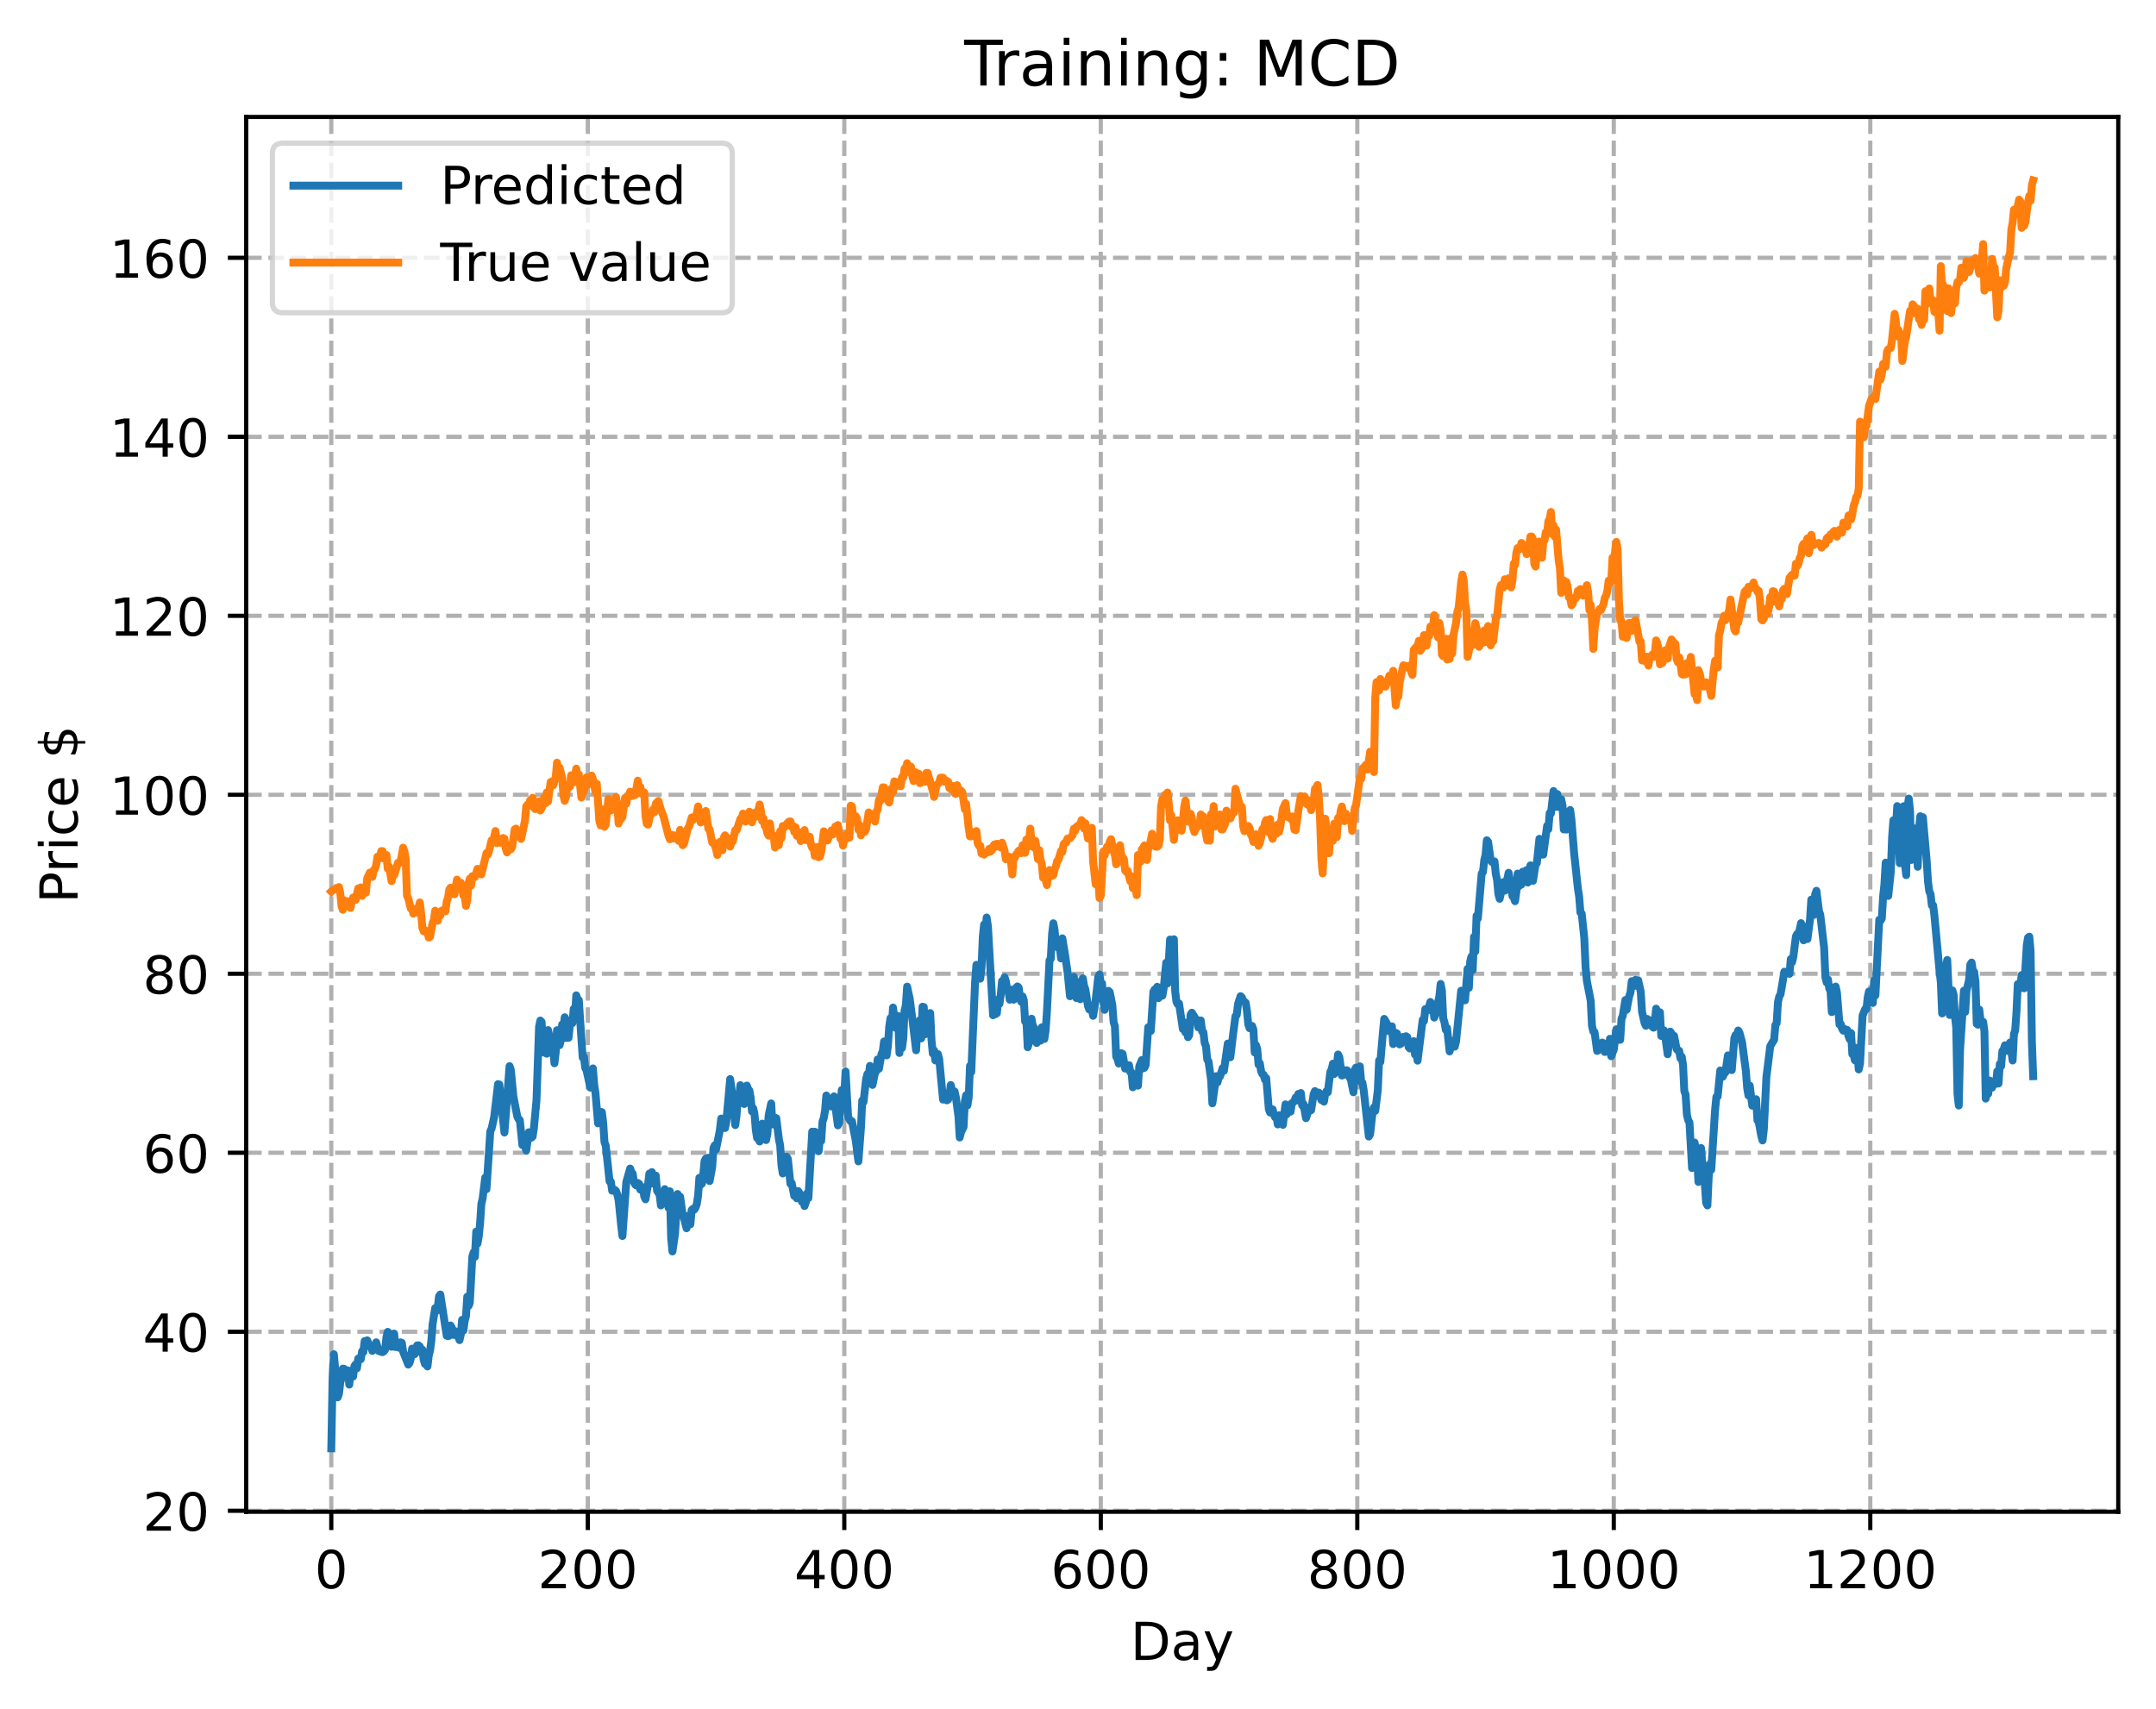 <?xml version="1.0" encoding="utf-8" standalone="no"?>
<!DOCTYPE svg PUBLIC "-//W3C//DTD SVG 1.1//EN"
  "http://www.w3.org/Graphics/SVG/1.1/DTD/svg11.dtd">
<!-- Created with matplotlib (https://matplotlib.org/) -->
<svg height="325.986pt" version="1.1" viewBox="0 0 411.286 325.986" width="411.286pt" xmlns="http://www.w3.org/2000/svg" xmlns:xlink="http://www.w3.org/1999/xlink">
 <defs>
  <style type="text/css">
*{stroke-linecap:butt;stroke-linejoin:round;}
  </style>
 </defs>
 <g id="figure_1">
  <g id="patch_1">
   <path d="M 0 325.986 
L 411.286 325.986 
L 411.286 0 
L 0 0 
z
" style="fill:#ffffff;"/>
  </g>
  <g id="axes_1">
   <g id="patch_2">
    <path d="M 46.966 288.43 
L 404.086 288.43 
L 404.086 22.318 
L 46.966 22.318 
z
" style="fill:#ffffff;"/>
   </g>
   <g id="matplotlib.axis_1">
    <g id="xtick_1">
     <g id="line2d_1">
      <path clip-path="url(#p3dae3ff0c0)" d="M 63.198 288.43 
L 63.198 22.318 
" style="fill:none;stroke:#b0b0b0;stroke-dasharray:2.96,1.28;stroke-dashoffset:0;stroke-width:0.8;"/>
     </g>
     <g id="line2d_2">
      <defs>
       <path d="M 0 0 
L 0 3.5 
" id="mbab9cf2c92" style="stroke:#000000;stroke-width:0.8;"/>
      </defs>
      <g>
       <use style="stroke:#000000;stroke-width:0.8;" x="63.198" xlink:href="#mbab9cf2c92" y="288.43"/>
      </g>
     </g>
     <g id="text_1">
      <!-- 0 -->
      <defs>
       <path d="M 31.781 66.406 
Q 24.172 66.406 20.328 58.906 
Q 16.5 51.422 16.5 36.375 
Q 16.5 21.391 20.328 13.891 
Q 24.172 6.391 31.781 6.391 
Q 39.453 6.391 43.281 13.891 
Q 47.125 21.391 47.125 36.375 
Q 47.125 51.422 43.281 58.906 
Q 39.453 66.406 31.781 66.406 
z
M 31.781 74.219 
Q 44.047 74.219 50.516 64.516 
Q 56.984 54.828 56.984 36.375 
Q 56.984 17.969 50.516 8.266 
Q 44.047 -1.422 31.781 -1.422 
Q 19.531 -1.422 13.062 8.266 
Q 6.594 17.969 6.594 36.375 
Q 6.594 54.828 13.062 64.516 
Q 19.531 74.219 31.781 74.219 
z
" id="DejaVuSans-48"/>
      </defs>
      <g transform="translate(60.017 303.029)scale(0.1 -0.1)">
       <use xlink:href="#DejaVuSans-48"/>
      </g>
     </g>
    </g>
    <g id="xtick_2">
     <g id="line2d_3">
      <path clip-path="url(#p3dae3ff0c0)" d="M 112.129 288.43 
L 112.129 22.318 
" style="fill:none;stroke:#b0b0b0;stroke-dasharray:2.96,1.28;stroke-dashoffset:0;stroke-width:0.8;"/>
     </g>
     <g id="line2d_4">
      <g>
       <use style="stroke:#000000;stroke-width:0.8;" x="112.129" xlink:href="#mbab9cf2c92" y="288.43"/>
      </g>
     </g>
     <g id="text_2">
      <!-- 200 -->
      <defs>
       <path d="M 19.188 8.297 
L 53.609 8.297 
L 53.609 0 
L 7.328 0 
L 7.328 8.297 
Q 12.938 14.109 22.625 23.891 
Q 32.328 33.688 34.812 36.531 
Q 39.547 41.844 41.422 45.531 
Q 43.312 49.219 43.312 52.781 
Q 43.312 58.594 39.234 62.25 
Q 35.156 65.922 28.609 65.922 
Q 23.969 65.922 18.812 64.312 
Q 13.672 62.703 7.812 59.422 
L 7.812 69.391 
Q 13.766 71.781 18.938 73 
Q 24.125 74.219 28.422 74.219 
Q 39.75 74.219 46.484 68.547 
Q 53.219 62.891 53.219 53.422 
Q 53.219 48.922 51.531 44.891 
Q 49.859 40.875 45.406 35.406 
Q 44.188 33.984 37.641 27.219 
Q 31.109 20.453 19.188 8.297 
z
" id="DejaVuSans-50"/>
      </defs>
      <g transform="translate(102.585 303.029)scale(0.1 -0.1)">
       <use xlink:href="#DejaVuSans-50"/>
       <use x="63.623" xlink:href="#DejaVuSans-48"/>
       <use x="127.246" xlink:href="#DejaVuSans-48"/>
      </g>
     </g>
    </g>
    <g id="xtick_3">
     <g id="line2d_5">
      <path clip-path="url(#p3dae3ff0c0)" d="M 161.06 288.43 
L 161.06 22.318 
" style="fill:none;stroke:#b0b0b0;stroke-dasharray:2.96,1.28;stroke-dashoffset:0;stroke-width:0.8;"/>
     </g>
     <g id="line2d_6">
      <g>
       <use style="stroke:#000000;stroke-width:0.8;" x="161.06" xlink:href="#mbab9cf2c92" y="288.43"/>
      </g>
     </g>
     <g id="text_3">
      <!-- 400 -->
      <defs>
       <path d="M 37.797 64.312 
L 12.891 25.391 
L 37.797 25.391 
z
M 35.203 72.906 
L 47.609 72.906 
L 47.609 25.391 
L 58.016 25.391 
L 58.016 17.188 
L 47.609 17.188 
L 47.609 0 
L 37.797 0 
L 37.797 17.188 
L 4.891 17.188 
L 4.891 26.703 
z
" id="DejaVuSans-52"/>
      </defs>
      <g transform="translate(151.516 303.029)scale(0.1 -0.1)">
       <use xlink:href="#DejaVuSans-52"/>
       <use x="63.623" xlink:href="#DejaVuSans-48"/>
       <use x="127.246" xlink:href="#DejaVuSans-48"/>
      </g>
     </g>
    </g>
    <g id="xtick_4">
     <g id="line2d_7">
      <path clip-path="url(#p3dae3ff0c0)" d="M 209.99 288.43 
L 209.99 22.318 
" style="fill:none;stroke:#b0b0b0;stroke-dasharray:2.96,1.28;stroke-dashoffset:0;stroke-width:0.8;"/>
     </g>
     <g id="line2d_8">
      <g>
       <use style="stroke:#000000;stroke-width:0.8;" x="209.99" xlink:href="#mbab9cf2c92" y="288.43"/>
      </g>
     </g>
     <g id="text_4">
      <!-- 600 -->
      <defs>
       <path d="M 33.016 40.375 
Q 26.375 40.375 22.484 35.828 
Q 18.609 31.297 18.609 23.391 
Q 18.609 15.531 22.484 10.953 
Q 26.375 6.391 33.016 6.391 
Q 39.656 6.391 43.531 10.953 
Q 47.406 15.531 47.406 23.391 
Q 47.406 31.297 43.531 35.828 
Q 39.656 40.375 33.016 40.375 
z
M 52.594 71.297 
L 52.594 62.312 
Q 48.875 64.062 45.094 64.984 
Q 41.312 65.922 37.594 65.922 
Q 27.828 65.922 22.672 59.328 
Q 17.531 52.734 16.797 39.406 
Q 19.672 43.656 24.016 45.922 
Q 28.375 48.188 33.594 48.188 
Q 44.578 48.188 50.953 41.516 
Q 57.328 34.859 57.328 23.391 
Q 57.328 12.156 50.688 5.359 
Q 44.047 -1.422 33.016 -1.422 
Q 20.359 -1.422 13.672 8.266 
Q 6.984 17.969 6.984 36.375 
Q 6.984 53.656 15.188 63.938 
Q 23.391 74.219 37.203 74.219 
Q 40.922 74.219 44.703 73.484 
Q 48.484 72.75 52.594 71.297 
z
" id="DejaVuSans-54"/>
      </defs>
      <g transform="translate(200.446 303.029)scale(0.1 -0.1)">
       <use xlink:href="#DejaVuSans-54"/>
       <use x="63.623" xlink:href="#DejaVuSans-48"/>
       <use x="127.246" xlink:href="#DejaVuSans-48"/>
      </g>
     </g>
    </g>
    <g id="xtick_5">
     <g id="line2d_9">
      <path clip-path="url(#p3dae3ff0c0)" d="M 258.921 288.43 
L 258.921 22.318 
" style="fill:none;stroke:#b0b0b0;stroke-dasharray:2.96,1.28;stroke-dashoffset:0;stroke-width:0.8;"/>
     </g>
     <g id="line2d_10">
      <g>
       <use style="stroke:#000000;stroke-width:0.8;" x="258.921" xlink:href="#mbab9cf2c92" y="288.43"/>
      </g>
     </g>
     <g id="text_5">
      <!-- 800 -->
      <defs>
       <path d="M 31.781 34.625 
Q 24.75 34.625 20.719 30.859 
Q 16.703 27.094 16.703 20.516 
Q 16.703 13.922 20.719 10.156 
Q 24.75 6.391 31.781 6.391 
Q 38.812 6.391 42.859 10.172 
Q 46.922 13.969 46.922 20.516 
Q 46.922 27.094 42.891 30.859 
Q 38.875 34.625 31.781 34.625 
z
M 21.922 38.812 
Q 15.578 40.375 12.031 44.719 
Q 8.5 49.078 8.5 55.328 
Q 8.5 64.062 14.719 69.141 
Q 20.953 74.219 31.781 74.219 
Q 42.672 74.219 48.875 69.141 
Q 55.078 64.062 55.078 55.328 
Q 55.078 49.078 51.531 44.719 
Q 48 40.375 41.703 38.812 
Q 48.828 37.156 52.797 32.312 
Q 56.781 27.484 56.781 20.516 
Q 56.781 9.906 50.312 4.234 
Q 43.844 -1.422 31.781 -1.422 
Q 19.734 -1.422 13.25 4.234 
Q 6.781 9.906 6.781 20.516 
Q 6.781 27.484 10.781 32.312 
Q 14.797 37.156 21.922 38.812 
z
M 18.312 54.391 
Q 18.312 48.734 21.844 45.562 
Q 25.391 42.391 31.781 42.391 
Q 38.141 42.391 41.719 45.562 
Q 45.312 48.734 45.312 54.391 
Q 45.312 60.062 41.719 63.234 
Q 38.141 66.406 31.781 66.406 
Q 25.391 66.406 21.844 63.234 
Q 18.312 60.062 18.312 54.391 
z
" id="DejaVuSans-56"/>
      </defs>
      <g transform="translate(249.377 303.029)scale(0.1 -0.1)">
       <use xlink:href="#DejaVuSans-56"/>
       <use x="63.623" xlink:href="#DejaVuSans-48"/>
       <use x="127.246" xlink:href="#DejaVuSans-48"/>
      </g>
     </g>
    </g>
    <g id="xtick_6">
     <g id="line2d_11">
      <path clip-path="url(#p3dae3ff0c0)" d="M 307.851 288.43 
L 307.851 22.318 
" style="fill:none;stroke:#b0b0b0;stroke-dasharray:2.96,1.28;stroke-dashoffset:0;stroke-width:0.8;"/>
     </g>
     <g id="line2d_12">
      <g>
       <use style="stroke:#000000;stroke-width:0.8;" x="307.851" xlink:href="#mbab9cf2c92" y="288.43"/>
      </g>
     </g>
     <g id="text_6">
      <!-- 1000 -->
      <defs>
       <path d="M 12.406 8.297 
L 28.516 8.297 
L 28.516 63.922 
L 10.984 60.406 
L 10.984 69.391 
L 28.422 72.906 
L 38.281 72.906 
L 38.281 8.297 
L 54.391 8.297 
L 54.391 0 
L 12.406 0 
z
" id="DejaVuSans-49"/>
      </defs>
      <g transform="translate(295.126 303.029)scale(0.1 -0.1)">
       <use xlink:href="#DejaVuSans-49"/>
       <use x="63.623" xlink:href="#DejaVuSans-48"/>
       <use x="127.246" xlink:href="#DejaVuSans-48"/>
       <use x="190.869" xlink:href="#DejaVuSans-48"/>
      </g>
     </g>
    </g>
    <g id="xtick_7">
     <g id="line2d_13">
      <path clip-path="url(#p3dae3ff0c0)" d="M 356.782 288.43 
L 356.782 22.318 
" style="fill:none;stroke:#b0b0b0;stroke-dasharray:2.96,1.28;stroke-dashoffset:0;stroke-width:0.8;"/>
     </g>
     <g id="line2d_14">
      <g>
       <use style="stroke:#000000;stroke-width:0.8;" x="356.782" xlink:href="#mbab9cf2c92" y="288.43"/>
      </g>
     </g>
     <g id="text_7">
      <!-- 1200 -->
      <g transform="translate(344.057 303.029)scale(0.1 -0.1)">
       <use xlink:href="#DejaVuSans-49"/>
       <use x="63.623" xlink:href="#DejaVuSans-50"/>
       <use x="127.246" xlink:href="#DejaVuSans-48"/>
       <use x="190.869" xlink:href="#DejaVuSans-48"/>
      </g>
     </g>
    </g>
    <g id="text_8">
     <!-- Day -->
     <defs>
      <path d="M 19.672 64.797 
L 19.672 8.109 
L 31.594 8.109 
Q 46.688 8.109 53.688 14.938 
Q 60.688 21.781 60.688 36.531 
Q 60.688 51.172 53.688 57.984 
Q 46.688 64.797 31.594 64.797 
z
M 9.812 72.906 
L 30.078 72.906 
Q 51.266 72.906 61.172 64.094 
Q 71.094 55.281 71.094 36.531 
Q 71.094 17.672 61.125 8.828 
Q 51.172 0 30.078 0 
L 9.812 0 
z
" id="DejaVuSans-68"/>
      <path d="M 34.281 27.484 
Q 23.391 27.484 19.188 25 
Q 14.984 22.516 14.984 16.5 
Q 14.984 11.719 18.141 8.906 
Q 21.297 6.109 26.703 6.109 
Q 34.188 6.109 38.703 11.406 
Q 43.219 16.703 43.219 25.484 
L 43.219 27.484 
z
M 52.203 31.203 
L 52.203 0 
L 43.219 0 
L 43.219 8.297 
Q 40.141 3.328 35.547 0.953 
Q 30.953 -1.422 24.312 -1.422 
Q 15.922 -1.422 10.953 3.297 
Q 6 8.016 6 15.922 
Q 6 25.141 12.172 29.828 
Q 18.359 34.516 30.609 34.516 
L 43.219 34.516 
L 43.219 35.406 
Q 43.219 41.609 39.141 45 
Q 35.062 48.391 27.688 48.391 
Q 23 48.391 18.547 47.266 
Q 14.109 46.141 10.016 43.891 
L 10.016 52.203 
Q 14.938 54.109 19.578 55.047 
Q 24.219 56 28.609 56 
Q 40.484 56 46.344 49.844 
Q 52.203 43.703 52.203 31.203 
z
" id="DejaVuSans-97"/>
      <path d="M 32.172 -5.078 
Q 28.375 -14.844 24.75 -17.812 
Q 21.141 -20.797 15.094 -20.797 
L 7.906 -20.797 
L 7.906 -13.281 
L 13.188 -13.281 
Q 16.891 -13.281 18.938 -11.516 
Q 21 -9.766 23.484 -3.219 
L 25.094 0.875 
L 2.984 54.688 
L 12.5 54.688 
L 29.594 11.922 
L 46.688 54.688 
L 56.203 54.688 
z
" id="DejaVuSans-121"/>
     </defs>
     <g transform="translate(215.652 316.707)scale(0.1 -0.1)">
      <use xlink:href="#DejaVuSans-68"/>
      <use x="77.002" xlink:href="#DejaVuSans-97"/>
      <use x="138.281" xlink:href="#DejaVuSans-121"/>
     </g>
    </g>
   </g>
   <g id="matplotlib.axis_2">
    <g id="ytick_1">
     <g id="line2d_15">
      <path clip-path="url(#p3dae3ff0c0)" d="M 46.966 288.243 
L 404.086 288.243 
" style="fill:none;stroke:#b0b0b0;stroke-dasharray:2.96,1.28;stroke-dashoffset:0;stroke-width:0.8;"/>
     </g>
     <g id="line2d_16">
      <defs>
       <path d="M 0 0 
L -3.5 0 
" id="medcbea1980" style="stroke:#000000;stroke-width:0.8;"/>
      </defs>
      <g>
       <use style="stroke:#000000;stroke-width:0.8;" x="46.966" xlink:href="#medcbea1980" y="288.243"/>
      </g>
     </g>
     <g id="text_9">
      <!-- 20 -->
      <g transform="translate(27.241 292.042)scale(0.1 -0.1)">
       <use xlink:href="#DejaVuSans-50"/>
       <use x="63.623" xlink:href="#DejaVuSans-48"/>
      </g>
     </g>
    </g>
    <g id="ytick_2">
     <g id="line2d_17">
      <path clip-path="url(#p3dae3ff0c0)" d="M 46.966 254.092 
L 404.086 254.092 
" style="fill:none;stroke:#b0b0b0;stroke-dasharray:2.96,1.28;stroke-dashoffset:0;stroke-width:0.8;"/>
     </g>
     <g id="line2d_18">
      <g>
       <use style="stroke:#000000;stroke-width:0.8;" x="46.966" xlink:href="#medcbea1980" y="254.092"/>
      </g>
     </g>
     <g id="text_10">
      <!-- 40 -->
      <g transform="translate(27.241 257.891)scale(0.1 -0.1)">
       <use xlink:href="#DejaVuSans-52"/>
       <use x="63.623" xlink:href="#DejaVuSans-48"/>
      </g>
     </g>
    </g>
    <g id="ytick_3">
     <g id="line2d_19">
      <path clip-path="url(#p3dae3ff0c0)" d="M 46.966 219.941 
L 404.086 219.941 
" style="fill:none;stroke:#b0b0b0;stroke-dasharray:2.96,1.28;stroke-dashoffset:0;stroke-width:0.8;"/>
     </g>
     <g id="line2d_20">
      <g>
       <use style="stroke:#000000;stroke-width:0.8;" x="46.966" xlink:href="#medcbea1980" y="219.941"/>
      </g>
     </g>
     <g id="text_11">
      <!-- 60 -->
      <g transform="translate(27.241 223.74)scale(0.1 -0.1)">
       <use xlink:href="#DejaVuSans-54"/>
       <use x="63.623" xlink:href="#DejaVuSans-48"/>
      </g>
     </g>
    </g>
    <g id="ytick_4">
     <g id="line2d_21">
      <path clip-path="url(#p3dae3ff0c0)" d="M 46.966 185.789 
L 404.086 185.789 
" style="fill:none;stroke:#b0b0b0;stroke-dasharray:2.96,1.28;stroke-dashoffset:0;stroke-width:0.8;"/>
     </g>
     <g id="line2d_22">
      <g>
       <use style="stroke:#000000;stroke-width:0.8;" x="46.966" xlink:href="#medcbea1980" y="185.789"/>
      </g>
     </g>
     <g id="text_12">
      <!-- 80 -->
      <g transform="translate(27.241 189.589)scale(0.1 -0.1)">
       <use xlink:href="#DejaVuSans-56"/>
       <use x="63.623" xlink:href="#DejaVuSans-48"/>
      </g>
     </g>
    </g>
    <g id="ytick_5">
     <g id="line2d_23">
      <path clip-path="url(#p3dae3ff0c0)" d="M 46.966 151.638 
L 404.086 151.638 
" style="fill:none;stroke:#b0b0b0;stroke-dasharray:2.96,1.28;stroke-dashoffset:0;stroke-width:0.8;"/>
     </g>
     <g id="line2d_24">
      <g>
       <use style="stroke:#000000;stroke-width:0.8;" x="46.966" xlink:href="#medcbea1980" y="151.638"/>
      </g>
     </g>
     <g id="text_13">
      <!-- 100 -->
      <g transform="translate(20.878 155.437)scale(0.1 -0.1)">
       <use xlink:href="#DejaVuSans-49"/>
       <use x="63.623" xlink:href="#DejaVuSans-48"/>
       <use x="127.246" xlink:href="#DejaVuSans-48"/>
      </g>
     </g>
    </g>
    <g id="ytick_6">
     <g id="line2d_25">
      <path clip-path="url(#p3dae3ff0c0)" d="M 46.966 117.487 
L 404.086 117.487 
" style="fill:none;stroke:#b0b0b0;stroke-dasharray:2.96,1.28;stroke-dashoffset:0;stroke-width:0.8;"/>
     </g>
     <g id="line2d_26">
      <g>
       <use style="stroke:#000000;stroke-width:0.8;" x="46.966" xlink:href="#medcbea1980" y="117.487"/>
      </g>
     </g>
     <g id="text_14">
      <!-- 120 -->
      <g transform="translate(20.878 121.286)scale(0.1 -0.1)">
       <use xlink:href="#DejaVuSans-49"/>
       <use x="63.623" xlink:href="#DejaVuSans-50"/>
       <use x="127.246" xlink:href="#DejaVuSans-48"/>
      </g>
     </g>
    </g>
    <g id="ytick_7">
     <g id="line2d_27">
      <path clip-path="url(#p3dae3ff0c0)" d="M 46.966 83.336 
L 404.086 83.336 
" style="fill:none;stroke:#b0b0b0;stroke-dasharray:2.96,1.28;stroke-dashoffset:0;stroke-width:0.8;"/>
     </g>
     <g id="line2d_28">
      <g>
       <use style="stroke:#000000;stroke-width:0.8;" x="46.966" xlink:href="#medcbea1980" y="83.336"/>
      </g>
     </g>
     <g id="text_15">
      <!-- 140 -->
      <g transform="translate(20.878 87.135)scale(0.1 -0.1)">
       <use xlink:href="#DejaVuSans-49"/>
       <use x="63.623" xlink:href="#DejaVuSans-52"/>
       <use x="127.246" xlink:href="#DejaVuSans-48"/>
      </g>
     </g>
    </g>
    <g id="ytick_8">
     <g id="line2d_29">
      <path clip-path="url(#p3dae3ff0c0)" d="M 46.966 49.185 
L 404.086 49.185 
" style="fill:none;stroke:#b0b0b0;stroke-dasharray:2.96,1.28;stroke-dashoffset:0;stroke-width:0.8;"/>
     </g>
     <g id="line2d_30">
      <g>
       <use style="stroke:#000000;stroke-width:0.8;" x="46.966" xlink:href="#medcbea1980" y="49.185"/>
      </g>
     </g>
     <g id="text_16">
      <!-- 160 -->
      <g transform="translate(20.878 52.984)scale(0.1 -0.1)">
       <use xlink:href="#DejaVuSans-49"/>
       <use x="63.623" xlink:href="#DejaVuSans-54"/>
       <use x="127.246" xlink:href="#DejaVuSans-48"/>
      </g>
     </g>
    </g>
    <g id="text_17">
     <!-- Price $ -->
     <defs>
      <path d="M 19.672 64.797 
L 19.672 37.406 
L 32.078 37.406 
Q 38.969 37.406 42.719 40.969 
Q 46.484 44.531 46.484 51.125 
Q 46.484 57.672 42.719 61.234 
Q 38.969 64.797 32.078 64.797 
z
M 9.812 72.906 
L 32.078 72.906 
Q 44.344 72.906 50.609 67.359 
Q 56.891 61.812 56.891 51.125 
Q 56.891 40.328 50.609 34.812 
Q 44.344 29.297 32.078 29.297 
L 19.672 29.297 
L 19.672 0 
L 9.812 0 
z
" id="DejaVuSans-80"/>
      <path d="M 41.109 46.297 
Q 39.594 47.172 37.812 47.578 
Q 36.031 48 33.891 48 
Q 26.266 48 22.188 43.047 
Q 18.109 38.094 18.109 28.812 
L 18.109 0 
L 9.078 0 
L 9.078 54.688 
L 18.109 54.688 
L 18.109 46.188 
Q 20.953 51.172 25.484 53.578 
Q 30.031 56 36.531 56 
Q 37.453 56 38.578 55.875 
Q 39.703 55.766 41.062 55.516 
z
" id="DejaVuSans-114"/>
      <path d="M 9.422 54.688 
L 18.406 54.688 
L 18.406 0 
L 9.422 0 
z
M 9.422 75.984 
L 18.406 75.984 
L 18.406 64.594 
L 9.422 64.594 
z
" id="DejaVuSans-105"/>
      <path d="M 48.781 52.594 
L 48.781 44.188 
Q 44.969 46.297 41.141 47.344 
Q 37.312 48.391 33.406 48.391 
Q 24.656 48.391 19.812 42.844 
Q 14.984 37.312 14.984 27.297 
Q 14.984 17.281 19.812 11.734 
Q 24.656 6.203 33.406 6.203 
Q 37.312 6.203 41.141 7.25 
Q 44.969 8.297 48.781 10.406 
L 48.781 2.094 
Q 45.016 0.344 40.984 -0.531 
Q 36.969 -1.422 32.422 -1.422 
Q 20.062 -1.422 12.781 6.344 
Q 5.516 14.109 5.516 27.297 
Q 5.516 40.672 12.859 48.328 
Q 20.219 56 33.016 56 
Q 37.156 56 41.109 55.141 
Q 45.062 54.297 48.781 52.594 
z
" id="DejaVuSans-99"/>
      <path d="M 56.203 29.594 
L 56.203 25.203 
L 14.891 25.203 
Q 15.484 15.922 20.484 11.062 
Q 25.484 6.203 34.422 6.203 
Q 39.594 6.203 44.453 7.469 
Q 49.312 8.734 54.109 11.281 
L 54.109 2.781 
Q 49.266 0.734 44.188 -0.344 
Q 39.109 -1.422 33.891 -1.422 
Q 20.797 -1.422 13.156 6.188 
Q 5.516 13.812 5.516 26.812 
Q 5.516 40.234 12.766 48.109 
Q 20.016 56 32.328 56 
Q 43.359 56 49.781 48.891 
Q 56.203 41.797 56.203 29.594 
z
M 47.219 32.234 
Q 47.125 39.594 43.094 43.984 
Q 39.062 48.391 32.422 48.391 
Q 24.906 48.391 20.391 44.141 
Q 15.875 39.891 15.188 32.172 
z
" id="DejaVuSans-101"/>
      <path id="DejaVuSans-32"/>
      <path d="M 33.797 -14.703 
L 28.906 -14.703 
L 28.859 0 
Q 23.734 0.094 18.609 1.188 
Q 13.484 2.297 8.297 4.5 
L 8.297 13.281 
Q 13.281 10.156 18.375 8.562 
Q 23.484 6.984 28.906 6.938 
L 28.906 29.203 
Q 18.109 30.953 13.203 35.156 
Q 8.297 39.359 8.297 46.688 
Q 8.297 54.641 13.625 59.219 
Q 18.953 63.812 28.906 64.5 
L 28.906 75.984 
L 33.797 75.984 
L 33.797 64.656 
Q 38.328 64.453 42.578 63.688 
Q 46.828 62.938 50.875 61.625 
L 50.875 53.078 
Q 46.828 55.125 42.547 56.25 
Q 38.281 57.375 33.797 57.562 
L 33.797 36.719 
Q 44.875 35.016 50.094 30.609 
Q 55.328 26.219 55.328 18.609 
Q 55.328 10.359 49.781 5.594 
Q 44.234 0.828 33.797 0.094 
z
M 28.906 37.594 
L 28.906 57.625 
Q 23.25 56.984 20.266 54.391 
Q 17.281 51.812 17.281 47.516 
Q 17.281 43.312 20.031 40.969 
Q 22.797 38.625 28.906 37.594 
z
M 33.797 28.219 
L 33.797 7.078 
Q 39.984 7.906 43.141 10.594 
Q 46.297 13.281 46.297 17.672 
Q 46.297 21.969 43.281 24.5 
Q 40.281 27.047 33.797 28.219 
z
" id="DejaVuSans-36"/>
     </defs>
     <g transform="translate(14.798 172.342)rotate(-90)scale(0.1 -0.1)">
      <use xlink:href="#DejaVuSans-80"/>
      <use x="58.553" xlink:href="#DejaVuSans-114"/>
      <use x="99.666" xlink:href="#DejaVuSans-105"/>
      <use x="127.449" xlink:href="#DejaVuSans-99"/>
      <use x="182.43" xlink:href="#DejaVuSans-101"/>
      <use x="243.953" xlink:href="#DejaVuSans-32"/>
      <use x="275.74" xlink:href="#DejaVuSans-36"/>
     </g>
    </g>
   </g>
   <g id="line2d_31">
    <path clip-path="url(#p3dae3ff0c0)" d="M 63.198 276.334 
L 63.443 263.008 
L 63.688 258.38 
L 64.422 266.61 
L 64.666 265.92 
L 64.911 263.794 
L 65.156 262.808 
L 65.4 261.125 
L 65.645 261.164 
L 65.89 262.762 
L 66.134 262.662 
L 66.379 261.458 
L 66.623 264.184 
L 66.868 262.023 
L 67.113 261.873 
L 67.357 262.639 
L 67.602 260.648 
L 67.847 260.31 
L 68.091 261.07 
L 68.336 259.21 
L 68.581 259.138 
L 68.825 259.334 
L 69.07 257.827 
L 69.315 257.967 
L 69.559 255.869 
L 69.804 256.207 
L 70.049 255.727 
L 70.538 256.909 
L 70.783 256.815 
L 71.027 257.745 
L 71.272 257.02 
L 71.517 257.308 
L 71.761 256.107 
L 72.251 257.765 
L 72.495 257.602 
L 72.74 257.95 
L 72.984 257.98 
L 73.229 257.829 
L 73.474 257.487 
L 73.718 255.108 
L 73.963 254.11 
L 74.208 255.6 
L 74.452 255.919 
L 74.697 256.961 
L 74.942 256.009 
L 75.186 254.445 
L 75.431 257.006 
L 75.676 257.003 
L 75.92 256.179 
L 76.165 257.153 
L 76.41 256.109 
L 76.654 256.207 
L 76.899 257.883 
L 77.878 260.361 
L 78.122 260.054 
L 78.367 259.156 
L 78.611 257.314 
L 78.856 257.433 
L 79.101 258.376 
L 79.345 257.243 
L 79.59 256.685 
L 79.835 256.686 
L 80.079 256.886 
L 80.324 258.031 
L 80.569 257.504 
L 80.813 259.366 
L 81.058 260.235 
L 81.303 259.546 
L 81.547 260.712 
L 81.792 258.626 
L 82.037 257.7 
L 82.281 255.88 
L 82.526 252.642 
L 83.015 249.573 
L 83.26 250.118 
L 83.505 249.458 
L 83.749 247.316 
L 83.994 246.983 
L 85.217 254.864 
L 85.462 254.935 
L 85.706 254.834 
L 85.951 252.893 
L 86.196 253.312 
L 86.44 254.692 
L 86.685 253.914 
L 86.93 254.056 
L 87.174 254.885 
L 87.419 255 
L 87.664 255.689 
L 87.908 254.602 
L 88.153 251.813 
L 88.398 253.869 
L 88.642 252.058 
L 88.887 251.146 
L 89.132 247.405 
L 89.376 249.171 
L 89.621 248.609 
L 90.11 239.644 
L 90.355 238.945 
L 90.599 239.795 
L 90.844 234.989 
L 91.089 237.257 
L 91.333 235.869 
L 91.578 233.467 
L 91.823 229.703 
L 92.067 228.684 
L 92.557 224.686 
L 92.801 226.889 
L 93.535 215.813 
L 93.78 215.324 
L 94.269 213.122 
L 95.003 206.842 
L 95.248 206.906 
L 96.227 216.083 
L 97.205 203.412 
L 97.45 204.131 
L 97.939 209.218 
L 98.673 212.998 
L 98.918 213.525 
L 99.162 213.71 
L 99.652 218.47 
L 99.896 218.101 
L 100.141 218.661 
L 100.386 219.531 
L 100.875 216.022 
L 101.12 216.391 
L 101.364 217.067 
L 101.609 216.856 
L 101.854 215.204 
L 102.343 209.912 
L 102.832 195.88 
L 103.077 194.713 
L 103.321 194.982 
L 103.566 199.607 
L 103.811 200.843 
L 104.055 200.821 
L 104.3 201.046 
L 104.545 196.524 
L 104.789 197.586 
L 105.034 198.068 
L 105.279 200.902 
L 105.523 200.06 
L 105.768 202.868 
L 106.013 200.756 
L 106.257 196.556 
L 106.502 198.619 
L 106.747 199.414 
L 106.991 198.493 
L 107.236 195.464 
L 107.481 196.41 
L 107.725 194.084 
L 107.97 198.046 
L 108.215 196.181 
L 108.459 198.006 
L 108.704 195.665 
L 108.948 194.599 
L 109.193 195.208 
L 109.438 192.494 
L 109.682 194.132 
L 109.927 189.904 
L 110.172 190.629 
L 110.416 190.808 
L 111.15 201.771 
L 111.395 201.634 
L 111.64 203.76 
L 111.884 204.187 
L 112.618 207.519 
L 113.108 203.846 
L 113.352 207.002 
L 113.597 208.526 
L 114.086 214.332 
L 114.331 212.757 
L 114.575 212.131 
L 114.82 212.19 
L 115.065 214.196 
L 115.309 217.895 
L 115.554 218.589 
L 116.288 225.412 
L 116.533 225.467 
L 116.777 227.184 
L 117.267 227.012 
L 117.511 227.215 
L 117.756 227.908 
L 118.001 228.952 
L 118.49 233.728 
L 118.735 235.828 
L 119.469 225.553 
L 120.203 222.948 
L 120.447 223.604 
L 120.692 223.917 
L 120.936 225.566 
L 121.181 226.02 
L 121.426 226.205 
L 121.67 225.698 
L 121.915 225.844 
L 122.16 226.988 
L 122.404 226.65 
L 122.649 226.514 
L 122.894 228.27 
L 123.138 228.819 
L 123.628 225.93 
L 123.872 223.921 
L 124.117 224.305 
L 124.362 223.628 
L 124.606 225.83 
L 124.851 225.274 
L 125.096 224.296 
L 125.34 227.177 
L 125.83 227.939 
L 126.074 229.992 
L 126.563 227.601 
L 126.808 226.88 
L 127.053 228.798 
L 127.297 229.18 
L 127.542 230.446 
L 127.787 227.297 
L 128.031 236.242 
L 128.276 238.774 
L 128.765 235.497 
L 129.255 227.804 
L 129.499 229.164 
L 129.744 228.322 
L 130.233 231.784 
L 130.478 232.421 
L 130.967 234.352 
L 131.212 232.691 
L 131.457 231.881 
L 131.701 233.589 
L 131.946 230.862 
L 132.191 230.636 
L 132.435 230.803 
L 132.68 230.425 
L 132.924 229.733 
L 133.169 228.123 
L 133.414 224.712 
L 133.658 226.051 
L 133.903 225.839 
L 134.148 224.236 
L 134.392 221.53 
L 134.637 221.049 
L 135.126 220.895 
L 135.371 225.342 
L 135.86 222.706 
L 136.105 219.013 
L 136.35 218.515 
L 136.594 219.308 
L 137.328 215.603 
L 137.573 213.421 
L 137.818 213.446 
L 138.307 215.224 
L 138.551 214.027 
L 139.285 205.882 
L 139.53 207.566 
L 140.264 214.665 
L 140.509 212.836 
L 140.753 209.047 
L 140.998 209.168 
L 141.243 207.041 
L 141.487 208.204 
L 141.732 210.507 
L 141.977 210.634 
L 142.221 207.695 
L 142.466 207.123 
L 142.711 207.763 
L 142.955 208.058 
L 143.2 209.44 
L 143.445 212.041 
L 143.689 211.463 
L 143.934 212.573 
L 144.178 215.599 
L 144.423 217.123 
L 144.668 217.224 
L 144.912 217.796 
L 145.157 215.337 
L 145.402 214.38 
L 145.646 215.255 
L 145.891 217.229 
L 146.136 217.525 
L 146.38 216.421 
L 146.625 212.851 
L 147.114 210.525 
L 147.359 214.538 
L 147.848 213.247 
L 148.093 213.348 
L 148.582 217.364 
L 148.827 218.522 
L 149.072 222.287 
L 149.316 223.89 
L 149.561 223.165 
L 150.05 220.696 
L 150.295 221.09 
L 150.784 225.864 
L 151.029 225.732 
L 151.518 228.184 
L 151.763 227.897 
L 152.007 228.63 
L 152.252 227.242 
L 152.741 227.968 
L 152.986 229.303 
L 153.231 228.451 
L 153.475 230.115 
L 153.72 229.385 
L 153.965 227.679 
L 154.209 228.599 
L 154.943 215.907 
L 155.188 216.544 
L 155.433 215.924 
L 155.677 218.092 
L 156.166 219.651 
L 156.411 217.119 
L 156.656 217.677 
L 156.9 213.987 
L 157.145 213.321 
L 157.39 211.887 
L 157.634 209.013 
L 157.879 209.919 
L 158.124 210.08 
L 158.368 211.073 
L 158.613 210.684 
L 158.858 211.162 
L 159.102 209.174 
L 159.836 214.719 
L 160.081 214.22 
L 160.57 207.968 
L 160.815 208.214 
L 161.06 208.894 
L 161.304 204.426 
L 161.794 213.133 
L 162.283 213.963 
L 162.527 213.921 
L 163.261 217.723 
L 163.751 221.586 
L 164.24 215.175 
L 164.485 209.974 
L 164.729 210.278 
L 165.219 205.867 
L 165.463 204.915 
L 165.708 205.364 
L 165.953 203.365 
L 166.442 206.999 
L 166.931 204.627 
L 167.176 204.343 
L 167.421 202.132 
L 167.665 203.918 
L 168.154 201.111 
L 168.399 200.534 
L 168.644 198.703 
L 168.888 200.434 
L 169.133 201.37 
L 169.378 199.671 
L 169.622 195.951 
L 169.867 194.265 
L 170.112 195.709 
L 170.356 192.231 
L 170.846 196.102 
L 171.09 195.886 
L 171.335 193.852 
L 171.58 200.904 
L 171.824 197.332 
L 172.069 199.958 
L 172.314 198.166 
L 172.558 192.77 
L 172.803 191.799 
L 173.048 188.24 
L 173.537 190.508 
L 174.026 194.258 
L 174.515 198.365 
L 174.76 200.391 
L 175.005 195.813 
L 175.249 196.111 
L 175.494 194.625 
L 175.739 198.123 
L 175.983 192.074 
L 176.228 192.13 
L 176.473 197.34 
L 176.962 196.952 
L 177.451 193.281 
L 177.696 198.419 
L 177.941 201.009 
L 178.185 200.4 
L 178.43 202.327 
L 178.919 201.112 
L 179.164 202.066 
L 179.898 209.798 
L 180.142 209.693 
L 180.387 209.171 
L 180.632 209.939 
L 180.876 209.791 
L 181.121 208.918 
L 181.366 207.012 
L 181.61 208.041 
L 181.855 208.325 
L 182.1 208.238 
L 182.344 209.347 
L 182.834 213.025 
L 183.078 217.027 
L 183.323 216.017 
L 183.812 215.053 
L 184.057 210.111 
L 184.302 208.958 
L 184.546 210.91 
L 184.791 209.416 
L 185.036 203.371 
L 185.28 204.528 
L 186.014 187.34 
L 186.259 184.079 
L 186.503 186.511 
L 186.748 185 
L 186.993 186.731 
L 187.237 184.644 
L 187.482 178.672 
L 187.727 176.394 
L 187.971 177.778 
L 188.216 175.059 
L 188.461 176.708 
L 189.439 193.707 
L 189.684 193.307 
L 189.929 193.493 
L 190.173 193.312 
L 190.418 190.694 
L 190.663 191.52 
L 190.907 189.77 
L 191.152 187.187 
L 191.397 187.786 
L 191.641 186.448 
L 191.886 187.224 
L 192.13 188.816 
L 192.375 189.102 
L 192.62 190.738 
L 192.864 188.805 
L 193.109 189.501 
L 193.354 190.737 
L 193.598 190.579 
L 193.843 188.44 
L 194.088 188.202 
L 194.332 188.419 
L 194.577 190.323 
L 194.822 191.148 
L 195.066 190.106 
L 195.311 190.862 
L 195.556 194.89 
L 195.8 194.671 
L 196.045 199.813 
L 196.29 198.994 
L 196.534 195.167 
L 196.779 194.364 
L 197.024 195.757 
L 197.268 196.096 
L 197.513 198.604 
L 197.758 199 
L 198.247 198.061 
L 198.491 198.555 
L 198.736 196.004 
L 198.981 198.103 
L 199.225 198.228 
L 199.47 196.59 
L 199.715 193.067 
L 200.204 183.249 
L 200.449 182.922 
L 200.693 178.249 
L 200.938 176.152 
L 201.183 177.463 
L 201.427 180.26 
L 201.672 180.297 
L 201.917 180.865 
L 202.161 180.655 
L 202.406 182.864 
L 202.651 179.028 
L 203.14 181.936 
L 203.629 185.333 
L 204.118 190.079 
L 204.363 189.877 
L 204.852 186.367 
L 205.342 190.435 
L 205.586 188.655 
L 205.831 189.317 
L 206.076 190.647 
L 206.32 187.106 
L 206.565 186.667 
L 206.81 188.118 
L 207.054 188.785 
L 207.544 191.94 
L 207.788 192.593 
L 208.278 192.576 
L 208.522 193.811 
L 209.012 190.826 
L 209.501 186.387 
L 209.746 185.921 
L 209.99 187.81 
L 210.235 187.616 
L 210.479 191.014 
L 210.724 192.671 
L 210.969 190.235 
L 211.213 190.342 
L 211.458 189.042 
L 211.703 189.297 
L 212.192 191.765 
L 212.437 195.01 
L 212.681 195.82 
L 212.926 201.575 
L 213.171 202.019 
L 213.415 202.919 
L 213.66 202.277 
L 213.905 200.942 
L 214.149 201.068 
L 214.639 203.889 
L 214.883 203.684 
L 215.128 203.637 
L 215.373 203.219 
L 215.617 204.55 
L 215.862 204.612 
L 216.106 207.45 
L 216.351 205.761 
L 216.596 206.305 
L 216.84 206.47 
L 217.085 207.138 
L 217.33 203.441 
L 217.819 202.247 
L 218.064 203.845 
L 218.308 203.719 
L 218.553 203.226 
L 219.042 195.984 
L 219.287 196.722 
L 219.532 196.703 
L 220.021 189.221 
L 220.266 188.779 
L 220.51 189.292 
L 220.755 188.27 
L 221 190.437 
L 221.244 189.903 
L 221.489 188.557 
L 221.734 189.979 
L 221.978 188.654 
L 222.467 183.671 
L 222.712 187.646 
L 223.201 179.253 
L 223.446 181.793 
L 223.691 182.712 
L 223.935 179.2 
L 224.18 189.136 
L 224.425 191.146 
L 224.669 191.617 
L 224.914 191.457 
L 225.648 196.343 
L 225.893 195.059 
L 226.137 196.984 
L 226.382 195.96 
L 226.627 197.892 
L 226.871 197.471 
L 227.116 193.601 
L 227.361 193.219 
L 227.85 193.999 
L 228.094 194.489 
L 228.339 194.543 
L 228.584 196.014 
L 228.828 195.749 
L 229.073 194.699 
L 229.318 196.779 
L 229.562 196.934 
L 229.807 198.983 
L 230.052 199.637 
L 230.296 202.136 
L 230.541 202.513 
L 231.03 206.043 
L 231.275 210.513 
L 232.009 205.33 
L 232.254 206.508 
L 232.498 205.547 
L 232.743 205.356 
L 233.232 203.793 
L 233.477 204.313 
L 234.211 199.103 
L 234.455 201.301 
L 234.7 201.726 
L 235.189 197.64 
L 235.679 193.887 
L 235.923 193.656 
L 236.168 191.558 
L 236.657 190.058 
L 236.902 190.285 
L 237.147 190.911 
L 237.636 191.311 
L 237.881 192.95 
L 238.125 195.443 
L 238.37 196.176 
L 238.615 196.122 
L 238.859 195.739 
L 239.104 196.466 
L 239.349 200.816 
L 239.593 199.393 
L 239.838 200.136 
L 240.082 203.114 
L 240.327 202.851 
L 240.572 204.41 
L 240.816 204.924 
L 241.061 205.06 
L 241.306 205.987 
L 241.55 205.696 
L 242.04 211.587 
L 242.284 212.268 
L 242.529 212.138 
L 242.774 211.653 
L 243.018 212.7 
L 243.263 213.196 
L 243.508 213.018 
L 243.752 214.538 
L 243.997 212.776 
L 244.242 213.047 
L 244.486 214.183 
L 244.731 214.621 
L 245.22 210.702 
L 245.465 212.603 
L 245.709 211.134 
L 245.954 210.971 
L 246.199 212.09 
L 246.443 210.475 
L 246.688 210.336 
L 246.933 210.03 
L 247.177 209.398 
L 247.422 209.969 
L 247.667 208.721 
L 247.911 209.023 
L 248.156 208.538 
L 248.401 210.889 
L 248.645 210.604 
L 249.135 213.338 
L 249.869 211.235 
L 250.113 211.826 
L 250.603 208.718 
L 250.847 208.172 
L 251.337 209.079 
L 251.581 208.465 
L 252.07 209.877 
L 252.315 209.264 
L 252.56 210.19 
L 252.804 208.673 
L 253.049 208.189 
L 253.294 208.4 
L 253.783 204.495 
L 254.028 204.026 
L 254.272 202.944 
L 254.517 204.917 
L 255.006 203.354 
L 255.251 201.188 
L 255.496 201.682 
L 255.985 205.209 
L 256.474 205.004 
L 256.719 204.193 
L 256.964 204.213 
L 257.208 204.648 
L 257.453 205.586 
L 257.697 205.995 
L 258.187 208.406 
L 258.431 204.116 
L 258.676 203.693 
L 258.921 203.903 
L 259.165 204.522 
L 259.41 203.446 
L 259.655 206.387 
L 259.899 206.574 
L 260.144 208.011 
L 261.123 216.847 
L 261.367 216.404 
L 261.857 212.057 
L 262.101 211.264 
L 262.346 211.956 
L 262.835 208.009 
L 263.08 202.338 
L 263.325 202.608 
L 263.814 196.918 
L 264.058 194.394 
L 264.548 195.233 
L 265.037 196.789 
L 265.526 195.816 
L 265.771 199.209 
L 266.016 197.645 
L 266.26 197.062 
L 266.505 197.191 
L 266.75 197.979 
L 266.994 199.266 
L 267.239 199.145 
L 267.728 197.832 
L 267.973 197.889 
L 268.218 197.703 
L 268.462 197.878 
L 268.707 199.784 
L 268.952 200.054 
L 269.196 199.6 
L 269.441 200.121 
L 269.685 198.641 
L 269.93 201.209 
L 270.175 200.773 
L 270.419 202.373 
L 271.398 194.579 
L 271.643 194.818 
L 271.887 192.534 
L 272.132 192.507 
L 272.377 192.783 
L 272.866 191.166 
L 273.111 192.103 
L 273.355 191.616 
L 273.6 194.151 
L 273.845 193.518 
L 274.334 191.242 
L 274.579 190.033 
L 274.823 187.725 
L 275.068 189.062 
L 275.313 194.288 
L 275.557 195.051 
L 275.802 196.485 
L 276.046 196.143 
L 276.536 200.607 
L 277.025 198.619 
L 277.27 199.388 
L 277.514 199.701 
L 277.759 198.713 
L 278.738 189.02 
L 278.982 189.477 
L 279.227 189.239 
L 279.472 190.863 
L 279.961 184.832 
L 280.206 188.481 
L 280.45 183.468 
L 280.695 182.509 
L 280.94 185.086 
L 281.184 178.748 
L 281.429 181.535 
L 281.673 174.72 
L 281.918 175.246 
L 282.652 166.653 
L 282.897 166.377 
L 283.141 164.112 
L 283.386 163.113 
L 283.631 160.321 
L 283.875 160.613 
L 284.365 164.089 
L 284.609 164.472 
L 285.099 164.354 
L 285.343 166.735 
L 285.588 167.913 
L 285.833 170.566 
L 286.077 171.491 
L 286.567 169.359 
L 286.811 168.289 
L 287.056 169.937 
L 287.79 166.523 
L 288.524 170.994 
L 288.768 171.22 
L 289.013 171.948 
L 289.258 170.219 
L 289.502 166.68 
L 289.747 169.091 
L 289.992 167.908 
L 290.236 168.765 
L 290.481 166.313 
L 290.726 167.873 
L 290.97 167.491 
L 291.215 166.003 
L 291.46 168.389 
L 291.949 165.104 
L 292.194 166.181 
L 292.438 168.065 
L 292.928 164.944 
L 293.172 164.667 
L 293.661 160.037 
L 293.906 163.103 
L 294.151 160.66 
L 294.395 163.058 
L 295.129 157.557 
L 295.374 158.201 
L 295.619 155.13 
L 295.863 155.208 
L 296.353 150.928 
L 296.597 151.625 
L 296.842 153.939 
L 297.087 151.505 
L 297.331 153.966 
L 297.576 152.452 
L 297.821 152.496 
L 298.065 153.659 
L 298.31 158.254 
L 298.555 158.004 
L 298.799 158.275 
L 299.044 157.631 
L 299.533 154.548 
L 299.778 156.398 
L 300.267 162.605 
L 301.001 169.506 
L 301.246 171.06 
L 301.49 174.116 
L 301.735 174.317 
L 302.224 179.004 
L 302.469 184.509 
L 302.714 187.156 
L 303.448 190.944 
L 303.692 195.727 
L 303.937 196.795 
L 304.182 196.932 
L 304.671 200.509 
L 304.916 200.388 
L 305.16 199.673 
L 305.405 199.888 
L 305.649 198.911 
L 306.139 200.715 
L 306.383 199.107 
L 306.628 199.754 
L 306.873 200.728 
L 307.117 198.195 
L 307.362 201.526 
L 307.851 200.255 
L 308.341 196.374 
L 308.585 196.367 
L 308.83 198.392 
L 309.075 198.39 
L 309.319 194.387 
L 309.564 193.821 
L 310.053 190.802 
L 310.298 192.655 
L 310.787 190.113 
L 311.032 189.358 
L 311.277 187.2 
L 311.766 188.123 
L 312.01 186.938 
L 312.255 187.206 
L 312.5 187.027 
L 312.989 189.198 
L 313.234 193.021 
L 313.723 195.202 
L 313.968 195.718 
L 314.212 194.405 
L 314.457 195.507 
L 314.702 194.645 
L 314.946 194.799 
L 315.191 195.875 
L 315.436 196.084 
L 315.68 194.881 
L 315.925 192.442 
L 316.17 193.059 
L 316.414 194.108 
L 316.659 193.133 
L 316.904 197.655 
L 317.393 196.568 
L 317.637 197.539 
L 318.127 201.144 
L 318.616 196.824 
L 318.861 197.161 
L 319.105 197.689 
L 319.35 197.629 
L 319.839 200.153 
L 320.084 200.435 
L 320.329 200.474 
L 320.573 201.933 
L 320.818 201.622 
L 321.063 203.189 
L 321.307 208.16 
L 321.552 208.868 
L 321.797 212.685 
L 322.041 213.724 
L 322.286 214.15 
L 322.775 222.855 
L 323.265 217.991 
L 323.754 220.831 
L 323.998 225.503 
L 324.243 220.919 
L 324.488 219.026 
L 324.732 221.86 
L 324.977 222.569 
L 325.466 229.489 
L 325.711 229.992 
L 325.956 224.617 
L 326.2 222.082 
L 326.445 223.187 
L 327.179 211.705 
L 327.424 209.268 
L 327.668 209.188 
L 328.158 204.239 
L 328.402 204.461 
L 328.647 205.443 
L 328.892 204.857 
L 329.136 204.618 
L 329.625 201.356 
L 330.115 204.1 
L 330.359 204.166 
L 330.849 198.083 
L 331.093 197.454 
L 331.338 198.092 
L 331.583 196.609 
L 331.827 197.012 
L 332.317 198.832 
L 333.051 204.351 
L 333.295 207.577 
L 333.54 209.021 
L 333.785 207.118 
L 334.274 210.961 
L 334.519 209.993 
L 334.763 210.741 
L 335.008 209.724 
L 335.252 213.758 
L 335.497 214.036 
L 335.986 216.735 
L 336.231 217.593 
L 336.476 215.495 
L 336.965 205.503 
L 337.699 199.601 
L 338.188 198.759 
L 338.433 198.416 
L 338.678 195.566 
L 338.922 195.234 
L 339.167 191.219 
L 339.412 190.144 
L 339.656 189.731 
L 340.39 185.393 
L 340.88 185.649 
L 341.124 185.621 
L 341.369 185.805 
L 341.613 182.984 
L 341.858 183.598 
L 342.103 182.55 
L 342.592 178.656 
L 342.837 178.185 
L 343.081 178.455 
L 343.571 176.127 
L 344.06 179.408 
L 344.305 179.074 
L 344.549 176.803 
L 344.794 179.164 
L 345.283 175.483 
L 345.528 171.639 
L 346.017 174.558 
L 346.262 170.664 
L 346.507 169.951 
L 346.996 173.842 
L 347.24 174.512 
L 347.974 180.82 
L 348.219 186.468 
L 348.464 187.461 
L 348.708 186.879 
L 348.953 188.64 
L 349.198 189.053 
L 349.442 193.108 
L 349.687 192.246 
L 349.932 189.233 
L 350.176 188.232 
L 350.421 189.35 
L 350.91 195.466 
L 351.155 195.387 
L 351.4 196.272 
L 351.644 196.65 
L 351.889 196.325 
L 352.134 196.639 
L 352.378 196.511 
L 352.623 197.687 
L 352.868 198.3 
L 353.112 197.095 
L 353.357 201.136 
L 353.601 201.21 
L 353.846 202.297 
L 354.091 199.93 
L 354.335 201.262 
L 354.58 204.039 
L 354.825 202.923 
L 355.314 193.735 
L 355.803 192.533 
L 356.048 192.522 
L 356.293 190.243 
L 356.537 189.163 
L 356.782 189.779 
L 357.027 189.468 
L 357.271 191.363 
L 357.516 187.052 
L 357.761 189.902 
L 358.495 175.482 
L 358.739 175.667 
L 358.984 175.241 
L 359.228 171.026 
L 359.473 168.755 
L 359.718 164.583 
L 359.962 165.486 
L 360.207 170.943 
L 360.696 166.343 
L 360.941 159.722 
L 361.186 156.493 
L 361.43 160.294 
L 361.675 157.919 
L 361.92 153.795 
L 362.409 164.7 
L 362.654 164.193 
L 363.143 153.815 
L 363.388 164.846 
L 363.632 166.972 
L 363.877 154.106 
L 364.122 152.36 
L 364.366 154.696 
L 364.611 164.083 
L 364.856 157.907 
L 365.1 161.598 
L 365.345 158.804 
L 365.589 159.463 
L 365.834 165.377 
L 366.079 158.087 
L 366.323 155.728 
L 366.568 157.131 
L 366.813 155.916 
L 367.547 164.298 
L 367.791 168.205 
L 368.036 170.076 
L 368.281 170.592 
L 368.525 172.738 
L 368.77 172.736 
L 369.015 174.69 
L 369.993 185.272 
L 370.238 187.44 
L 370.483 193.36 
L 370.972 185.307 
L 371.216 184.441 
L 371.461 183.152 
L 371.95 193.657 
L 372.195 189.354 
L 372.44 188.955 
L 372.684 189.767 
L 372.929 193.869 
L 373.174 196.056 
L 373.418 208.721 
L 373.663 210.929 
L 373.908 200.321 
L 374.642 189.02 
L 374.886 193.072 
L 375.131 189.042 
L 375.62 186.977 
L 375.865 184.024 
L 376.11 183.646 
L 376.354 185.324 
L 376.599 185.436 
L 376.844 187.296 
L 377.088 195.348 
L 377.333 195.509 
L 377.577 192.619 
L 377.822 194.792 
L 378.067 195.45 
L 378.311 194.955 
L 378.556 196.758 
L 378.801 209.615 
L 379.045 208.231 
L 379.29 208.677 
L 379.535 206.16 
L 380.024 207.515 
L 380.269 206.557 
L 380.513 206.266 
L 380.758 206.802 
L 381.003 204.405 
L 381.247 206.727 
L 381.492 202.98 
L 381.737 203.433 
L 381.981 200.535 
L 382.226 200.214 
L 382.471 199.43 
L 382.715 199.752 
L 382.96 200.491 
L 383.449 198.903 
L 383.938 202.339 
L 384.183 197.291 
L 384.428 196.58 
L 384.672 193.039 
L 384.917 187.757 
L 385.162 188.692 
L 385.406 188.296 
L 385.651 186.032 
L 385.896 186.37 
L 386.14 188.564 
L 386.63 180.379 
L 386.874 178.89 
L 387.119 178.709 
L 387.364 181.517 
L 387.608 198.585 
L 387.853 205.335 
L 387.853 205.335 
" style="fill:none;stroke:#1f77b4;stroke-linecap:square;stroke-width:1.5;"/>
   </g>
   <g id="line2d_32">
    <path clip-path="url(#p3dae3ff0c0)" d="M 63.198 170.097 
L 63.443 169.858 
L 63.932 169.687 
L 64.177 169.414 
L 64.422 169.414 
L 64.666 169.243 
L 64.911 170.404 
L 65.156 172.932 
L 65.4 173.58 
L 65.645 171.787 
L 65.89 172.3 
L 66.134 171.924 
L 66.623 173.051 
L 66.868 173.222 
L 67.113 171.839 
L 67.357 171.241 
L 67.602 171.19 
L 67.847 171.702 
L 68.336 169.499 
L 68.581 170.182 
L 68.825 169.311 
L 69.07 170.934 
L 69.315 169.585 
L 69.559 170.336 
L 69.804 170.319 
L 70.049 167.57 
L 70.538 166.494 
L 70.783 166.665 
L 71.027 167.314 
L 71.272 166.033 
L 71.517 165.811 
L 71.761 165.06 
L 72.006 163.455 
L 72.251 163.881 
L 72.495 163.335 
L 72.74 162.379 
L 72.984 162.379 
L 73.229 163.83 
L 73.474 163.25 
L 73.718 163.13 
L 73.963 165.726 
L 74.208 165.316 
L 74.697 168.116 
L 74.942 166.955 
L 75.186 167.006 
L 75.92 164.616 
L 76.165 164.684 
L 76.41 164.428 
L 76.899 161.73 
L 77.144 162.43 
L 77.388 163.83 
L 77.633 170.9 
L 77.878 171.361 
L 78.367 173.358 
L 78.611 173.273 
L 78.856 174.332 
L 79.101 174.178 
L 79.59 174.076 
L 80.079 172.18 
L 80.324 174.076 
L 80.569 177.03 
L 80.813 177.696 
L 81.058 177.457 
L 81.303 177.866 
L 81.547 177.901 
L 81.792 178.874 
L 82.037 178.754 
L 82.526 176.091 
L 82.771 175.527 
L 83.015 173.751 
L 83.26 175.134 
L 83.505 175.681 
L 83.749 174.656 
L 83.994 174.707 
L 84.239 173.768 
L 84.483 173.734 
L 84.728 173.495 
L 84.972 173.888 
L 85.217 171.975 
L 85.462 171.309 
L 85.706 169.721 
L 85.951 169.363 
L 86.196 169.892 
L 86.44 170.131 
L 86.685 170.626 
L 87.174 167.826 
L 87.419 169.209 
L 87.664 168.646 
L 87.908 168.406 
L 88.398 170.865 
L 88.642 170.9 
L 88.887 172.846 
L 89.132 171.77 
L 89.376 168.509 
L 89.621 167.638 
L 89.866 168.97 
L 90.11 167.16 
L 90.355 167.109 
L 90.599 167.331 
L 91.089 165.76 
L 91.333 166.101 
L 91.578 166.135 
L 91.823 166.836 
L 92.801 162.772 
L 93.046 163.062 
L 93.291 162.362 
L 93.78 160.313 
L 94.025 160.74 
L 94.514 158.554 
L 94.759 160.859 
L 95.248 160.056 
L 95.493 160.808 
L 95.982 159.886 
L 96.227 160.005 
L 96.471 161.884 
L 96.716 162.635 
L 96.96 162.054 
L 97.205 162.14 
L 97.45 162.037 
L 97.694 161.645 
L 98.184 158.229 
L 98.428 158.093 
L 98.673 158.93 
L 98.918 158.639 
L 99.162 159.015 
L 99.407 160.056 
L 100.141 156.607 
L 100.386 153.841 
L 100.63 153.534 
L 100.875 153.756 
L 101.12 152.697 
L 101.364 152.816 
L 101.609 152.202 
L 101.854 154.08 
L 102.098 154.37 
L 102.343 153.739 
L 102.587 154.148 
L 102.832 152.885 
L 103.077 154.644 
L 103.321 154.2 
L 103.566 153.517 
L 103.811 152.168 
L 104.055 153.26 
L 104.3 151.194 
L 104.545 152.919 
L 105.034 149.213 
L 105.279 149.077 
L 105.523 149.828 
L 106.013 148.24 
L 106.257 145.508 
L 106.502 147.967 
L 106.747 146.447 
L 107.236 148.377 
L 107.481 151.775 
L 107.725 152.799 
L 107.97 152.048 
L 108.215 149.897 
L 108.704 150.118 
L 108.948 147.916 
L 109.193 147.984 
L 109.438 149.282 
L 109.927 146.652 
L 110.172 148.104 
L 110.416 147.728 
L 110.906 152.168 
L 111.15 151.297 
L 111.395 150.989 
L 111.884 148.308 
L 112.129 149.726 
L 112.374 149.009 
L 112.618 149.009 
L 112.863 147.984 
L 113.108 148.667 
L 113.597 151.143 
L 113.842 149.521 
L 114.331 156.641 
L 114.575 157.495 
L 114.82 155.122 
L 115.065 154.422 
L 115.309 157.751 
L 115.554 157.307 
L 116.043 152.441 
L 116.288 154.661 
L 116.533 154.644 
L 116.777 153.551 
L 117.022 154.336 
L 117.267 153.79 
L 117.511 152.065 
L 117.756 153.67 
L 118.001 157.119 
L 118.245 156.368 
L 118.49 156.266 
L 118.735 155.873 
L 119.224 152.236 
L 119.469 153.346 
L 119.713 151.946 
L 119.958 151.758 
L 120.203 151.041 
L 120.447 151.877 
L 120.692 151.843 
L 120.936 151.655 
L 121.181 151.672 
L 121.67 148.94 
L 121.915 150.358 
L 122.16 150.136 
L 122.404 151.467 
L 122.894 151.177 
L 123.138 155.771 
L 123.383 157.171 
L 123.628 157.341 
L 124.117 155.002 
L 124.362 155.275 
L 124.606 154.422 
L 124.851 154.917 
L 125.096 153.346 
L 125.585 152.816 
L 126.074 154.49 
L 126.563 155.702 
L 127.542 159.51 
L 127.787 160.125 
L 128.031 159.356 
L 128.276 159.322 
L 128.521 159.988 
L 128.765 159.391 
L 129.01 159.954 
L 129.255 159.647 
L 129.499 160.449 
L 129.744 158.332 
L 129.989 160.415 
L 130.233 161.269 
L 130.478 160.996 
L 131.212 158.025 
L 131.457 157.7 
L 131.946 155.975 
L 132.191 156.454 
L 132.435 156.163 
L 132.924 155.19 
L 133.169 153.858 
L 133.658 156.932 
L 134.148 155.429 
L 134.392 155.702 
L 134.637 154.729 
L 135.126 158.11 
L 135.371 158.246 
L 135.86 160.74 
L 136.105 160.688 
L 136.594 161.986 
L 136.839 163.13 
L 137.084 161.132 
L 137.328 160.62 
L 137.573 160.654 
L 137.818 162.225 
L 138.062 159.8 
L 138.307 159.373 
L 138.551 159.835 
L 138.796 160.876 
L 139.041 159.971 
L 139.285 161.525 
L 139.53 160.722 
L 139.775 160.552 
L 140.264 158.383 
L 140.509 158.417 
L 141.243 156.232 
L 141.487 156.061 
L 141.732 155.224 
L 141.977 156.419 
L 142.221 156.744 
L 142.466 156.607 
L 142.955 154.866 
L 143.445 156.898 
L 143.689 155.651 
L 143.934 155.087 
L 144.178 155.839 
L 144.423 155.566 
L 144.912 153.482 
L 145.157 154.712 
L 145.402 156.658 
L 145.646 156.129 
L 145.891 157.598 
L 146.136 157.82 
L 146.38 158.964 
L 146.625 159.442 
L 146.87 157.102 
L 147.114 158.947 
L 147.604 159.732 
L 147.848 161.713 
L 148.093 161.132 
L 148.338 159.408 
L 148.582 161.235 
L 148.827 158.588 
L 149.072 159.937 
L 149.316 157.598 
L 149.561 157.956 
L 150.295 156.915 
L 150.539 156.744 
L 150.784 156.71 
L 151.029 157.768 
L 151.273 157.546 
L 151.518 158.725 
L 151.763 157.82 
L 152.007 159.476 
L 152.252 159.391 
L 152.497 158.81 
L 152.741 160.466 
L 153.475 158.366 
L 153.72 160.296 
L 153.965 160.039 
L 154.209 160.381 
L 154.454 159.63 
L 154.699 161.149 
L 154.943 161.764 
L 155.188 161.576 
L 155.433 163.335 
L 155.922 161.593 
L 156.166 163.557 
L 156.411 163.437 
L 156.656 162.601 
L 157.145 158.605 
L 157.39 160.415 
L 157.634 159.595 
L 157.879 160.364 
L 158.368 158.844 
L 158.613 158.434 
L 158.858 159.237 
L 159.102 158.895 
L 159.347 157.7 
L 159.592 157.615 
L 159.836 157.41 
L 160.326 160.039 
L 160.57 159.92 
L 160.815 161.337 
L 161.06 160.21 
L 161.304 160.142 
L 161.549 159.186 
L 161.794 159.322 
L 162.038 159.835 
L 162.283 153.721 
L 162.527 153.841 
L 162.772 156.129 
L 163.017 155.771 
L 163.261 155.736 
L 163.506 156.232 
L 163.751 158.298 
L 163.995 157.444 
L 164.24 159.373 
L 164.485 158.161 
L 164.729 158.622 
L 164.974 158.742 
L 165.219 158.195 
L 165.708 155.002 
L 165.953 155.224 
L 166.197 155.753 
L 166.442 155.634 
L 166.687 155.275 
L 166.931 156.744 
L 167.176 154.917 
L 167.421 154.456 
L 167.665 152.612 
L 167.91 152.851 
L 168.399 150.221 
L 168.644 150.221 
L 169.378 152.799 
L 169.622 153.124 
L 170.112 150.392 
L 170.356 151.109 
L 170.601 149.077 
L 170.846 149.282 
L 171.09 149.999 
L 171.335 149.196 
L 171.824 150.016 
L 172.069 148.291 
L 172.314 148.308 
L 172.558 146.635 
L 172.803 146.755 
L 173.048 145.611 
L 173.537 147.369 
L 173.782 146.276 
L 174.026 148.069 
L 174.271 149.026 
L 174.515 147.267 
L 174.76 147.455 
L 175.005 148.223 
L 175.249 147.608 
L 175.494 149.418 
L 175.983 149.196 
L 176.228 148.172 
L 176.473 149.162 
L 176.717 147.472 
L 176.962 147.455 
L 177.941 150.921 
L 178.185 152.048 
L 178.675 149.76 
L 179.164 149.333 
L 179.409 148.377 
L 179.898 148.377 
L 180.142 149.128 
L 180.387 148.889 
L 180.876 149.145 
L 181.121 150.375 
L 181.366 149.931 
L 181.61 150.733 
L 181.855 149.965 
L 182.1 151.348 
L 182.344 151.485 
L 182.589 149.811 
L 182.834 150.648 
L 183.078 151.006 
L 183.323 150.836 
L 183.568 151.126 
L 184.057 154.422 
L 184.302 153.363 
L 184.791 158.007 
L 185.036 159.578 
L 185.28 159.578 
L 185.525 158.947 
L 186.259 158.554 
L 186.503 160.927 
L 186.748 161.371 
L 186.993 161.354 
L 187.237 162.857 
L 187.482 162.789 
L 187.727 163.062 
L 187.971 162.652 
L 188.461 162.635 
L 188.705 161.952 
L 188.95 162.464 
L 189.195 162.242 
L 189.439 161.457 
L 189.684 161.115 
L 189.929 161.559 
L 190.173 160.979 
L 190.663 161.132 
L 190.907 161.696 
L 191.152 160.774 
L 191.641 162.362 
L 191.886 163.933 
L 192.13 163.352 
L 192.375 163.574 
L 192.62 163.472 
L 192.864 164.445 
L 193.109 166.853 
L 193.354 163.591 
L 193.598 163.659 
L 193.843 163.011 
L 194.088 162.789 
L 194.332 162.31 
L 194.577 162.686 
L 194.822 162.772 
L 195.066 161.269 
L 195.556 162.72 
L 195.8 160.176 
L 196.045 161.61 
L 196.29 160.688 
L 196.534 158.093 
L 196.779 160.5 
L 197.024 161.559 
L 197.268 161.679 
L 197.513 160.415 
L 198.002 163.916 
L 198.247 162.174 
L 198.491 164.069 
L 198.736 164.786 
L 198.981 167.467 
L 199.225 166.836 
L 199.715 168.868 
L 199.959 166.938 
L 200.204 165.999 
L 200.449 166.989 
L 200.693 167.109 
L 200.938 166.972 
L 201.183 165.862 
L 201.427 165.282 
L 201.672 164.274 
L 201.917 164.052 
L 202.406 162.345 
L 202.651 162.55 
L 202.895 161.081 
L 203.14 160.791 
L 203.385 160.757 
L 203.629 160.005 
L 204.118 159.937 
L 204.608 159.356 
L 204.852 158.11 
L 205.097 158.52 
L 205.342 157.768 
L 205.831 157.376 
L 206.076 157.307 
L 206.32 156.471 
L 206.565 156.761 
L 206.81 158.093 
L 207.054 157.085 
L 207.544 159.988 
L 207.788 159.322 
L 208.033 159.049 
L 208.278 157.939 
L 208.522 164.257 
L 209.012 168.714 
L 209.256 167.058 
L 209.501 167.655 
L 209.746 171.343 
L 209.99 170.9 
L 210.479 162.447 
L 210.724 163.215 
L 210.969 162.071 
L 211.213 161.508 
L 211.458 162.174 
L 211.703 160.552 
L 211.947 160.108 
L 212.437 162.396 
L 212.681 163.147 
L 212.926 164.906 
L 213.171 164.616 
L 213.415 161.867 
L 213.66 161.269 
L 213.905 163.233 
L 214.394 163.881 
L 214.639 166.084 
L 214.883 166.357 
L 215.128 166.17 
L 215.617 168.133 
L 215.862 167.194 
L 216.106 169.465 
L 216.351 167.57 
L 216.84 170.797 
L 217.085 163.13 
L 217.33 164.547 
L 217.574 164.428 
L 217.819 162.02 
L 218.064 161.798 
L 218.308 161.303 
L 218.553 161.901 
L 218.798 164.069 
L 219.042 161.849 
L 219.287 161.525 
L 219.776 159.066 
L 220.021 161.286 
L 220.266 160.893 
L 220.51 161.559 
L 220.755 161.559 
L 221 161.354 
L 221.244 160.21 
L 221.489 153.926 
L 221.734 152.475 
L 221.978 153.517 
L 222.223 151.638 
L 222.467 152.082 
L 222.712 151.211 
L 222.957 153.158 
L 223.201 156.539 
L 223.446 155.549 
L 223.935 160.244 
L 224.18 158.042 
L 224.425 157.871 
L 224.669 156.505 
L 224.914 158.178 
L 225.159 156.761 
L 225.403 158.503 
L 225.648 156.676 
L 225.893 153.995 
L 226.137 152.731 
L 226.382 154.814 
L 226.871 156.829 
L 227.116 155.258 
L 227.361 156.01 
L 227.605 157.973 
L 227.85 158.759 
L 228.094 157.99 
L 228.339 157.871 
L 228.584 157.017 
L 228.828 157.529 
L 229.073 155.395 
L 229.318 156.01 
L 229.562 155.771 
L 230.052 159.1 
L 230.296 160.381 
L 230.541 158.161 
L 230.786 160.398 
L 231.03 155.327 
L 231.275 156.761 
L 231.52 153.79 
L 231.764 157.717 
L 232.009 157.051 
L 232.254 156.727 
L 232.498 157.529 
L 232.743 155.395 
L 232.988 158.246 
L 233.232 158.246 
L 233.722 157.137 
L 233.966 154.661 
L 234.211 155.89 
L 234.455 155.139 
L 234.7 156.163 
L 235.189 154.985 
L 235.434 155.019 
L 235.679 150.477 
L 236.657 154.268 
L 236.902 153.926 
L 237.147 157.649 
L 237.391 158.588 
L 237.636 158.093 
L 237.881 157.973 
L 238.125 157.581 
L 238.37 157.939 
L 238.615 159.254 
L 238.859 159.63 
L 239.104 160.637 
L 239.349 159.664 
L 239.593 159.169 
L 240.082 161.371 
L 240.327 160.808 
L 240.572 159.8 
L 240.816 158.178 
L 241.061 158.332 
L 241.306 156.983 
L 241.55 156.454 
L 241.795 157.376 
L 242.04 158.827 
L 242.284 156.266 
L 242.529 159.425 
L 242.774 160.056 
L 243.263 158.178 
L 243.508 159.066 
L 243.752 157.307 
L 243.997 158.742 
L 244.242 157.632 
L 244.731 154.319 
L 245.22 153.226 
L 245.465 155.292 
L 245.709 155.907 
L 245.954 155.924 
L 246.199 156.214 
L 246.443 155.771 
L 246.688 156.607 
L 246.933 158.298 
L 247.177 158.4 
L 247.667 154.695 
L 248.156 151.877 
L 248.645 153.107 
L 248.89 151.98 
L 249.379 153.482 
L 249.624 152.68 
L 250.113 154.575 
L 250.358 152.714 
L 250.603 152.885 
L 250.847 150.511 
L 251.092 150.34 
L 251.337 149.76 
L 251.581 152.048 
L 251.826 156.539 
L 252.07 163.813 
L 252.315 166.648 
L 252.804 156.197 
L 253.294 160.142 
L 253.538 162.789 
L 253.783 158.4 
L 254.028 158.451 
L 254.272 160.432 
L 254.517 157.137 
L 254.762 159.442 
L 255.006 159.749 
L 255.251 156.061 
L 255.496 156.812 
L 255.74 154.729 
L 255.985 153.875 
L 256.474 156.676 
L 256.719 155.224 
L 256.964 156.419 
L 257.208 156.112 
L 257.453 156.266 
L 257.697 155.753 
L 257.942 158.537 
L 258.431 154.148 
L 258.676 153.721 
L 259.41 148.394 
L 259.655 148.616 
L 259.899 146.601 
L 260.144 146.925 
L 260.389 146.106 
L 260.633 145.867 
L 260.878 146.823 
L 261.367 143.408 
L 261.612 143.971 
L 261.857 145.081 
L 262.101 147.301 
L 262.346 133.077 
L 262.591 130.14 
L 263.08 131.762 
L 263.325 129.542 
L 264.058 130.96 
L 264.303 131.011 
L 264.792 129.696 
L 265.037 128.911 
L 265.282 129.559 
L 265.526 129.064 
L 265.771 127.988 
L 266.26 134.614 
L 266.505 132.753 
L 266.75 132.957 
L 266.994 130.242 
L 267.484 127.886 
L 267.728 126.93 
L 267.973 127.254 
L 268.218 127.049 
L 268.707 127.459 
L 268.952 126.964 
L 269.196 128.21 
L 269.441 128.774 
L 269.685 123.976 
L 270.175 123.412 
L 270.419 123.327 
L 270.664 122.268 
L 270.909 124.181 
L 271.153 123.873 
L 271.643 121.175 
L 271.887 121.756 
L 272.132 123.19 
L 272.377 121.431 
L 272.621 121.38 
L 272.866 119.536 
L 273.111 119.929 
L 273.355 119.621 
L 273.6 117.367 
L 273.845 118.46 
L 274.089 120.663 
L 274.334 121.619 
L 274.579 118.853 
L 274.823 120.219 
L 275.068 124.898 
L 275.313 125.205 
L 275.802 121.858 
L 276.046 125.82 
L 276.291 123.259 
L 276.536 125.717 
L 276.78 121.756 
L 277.025 124.693 
L 277.27 121.175 
L 277.759 118.853 
L 278.004 116.753 
L 278.248 116.001 
L 278.738 111.032 
L 278.982 109.615 
L 279.227 110.742 
L 279.472 114.977 
L 279.716 116.36 
L 279.961 125.342 
L 280.206 124.232 
L 280.695 121.688 
L 280.94 123.071 
L 281.429 118.887 
L 281.673 119.809 
L 281.918 122.319 
L 282.163 123.412 
L 282.407 121.466 
L 282.652 122.78 
L 282.897 122.507 
L 283.141 120.27 
L 283.386 122.507 
L 283.631 122.285 
L 283.875 119.451 
L 284.12 120.082 
L 284.365 123.139 
L 284.609 122.302 
L 284.854 122.354 
L 285.343 118.102 
L 285.588 117.521 
L 286.077 112.535 
L 286.322 111.63 
L 286.567 111.476 
L 286.811 112.091 
L 287.056 110.52 
L 287.301 110.981 
L 287.545 110.964 
L 287.79 110.332 
L 288.034 111.869 
L 288.279 112.074 
L 288.524 110.708 
L 288.768 107.532 
L 289.013 107.788 
L 289.258 105.5 
L 289.502 104.561 
L 289.747 104.885 
L 289.992 104.646 
L 290.236 103.587 
L 290.481 103.895 
L 290.726 104.578 
L 290.97 104.492 
L 291.215 105.722 
L 291.46 104.663 
L 291.704 104.202 
L 291.949 102.375 
L 292.194 102.358 
L 292.438 102.887 
L 292.683 107.6 
L 292.928 108.095 
L 293.172 104.749 
L 293.417 104.322 
L 293.661 103.314 
L 293.906 103.963 
L 294.151 106.405 
L 294.395 103.485 
L 294.64 103.143 
L 294.885 101.555 
L 295.129 101.641 
L 295.374 99.421 
L 295.619 98.994 
L 295.863 97.679 
L 296.108 101.88 
L 296.353 100.206 
L 296.597 102.409 
L 296.842 101.026 
L 297.331 106.883 
L 297.576 108.454 
L 297.821 113.116 
L 298.065 112.689 
L 298.31 110.742 
L 298.555 111.92 
L 298.799 111.015 
L 299.044 111.937 
L 299.289 113.969 
L 299.533 114.123 
L 299.778 115.489 
L 300.022 115.182 
L 300.267 114.072 
L 300.512 114.243 
L 300.756 113.884 
L 301.001 112.723 
L 301.246 113.457 
L 301.49 112.381 
L 301.98 113.645 
L 302.224 113.269 
L 302.469 113.611 
L 302.714 111.647 
L 302.958 112.996 
L 303.203 116.428 
L 303.448 115.421 
L 303.692 118.443 
L 303.937 123.805 
L 304.182 120.048 
L 304.671 116.906 
L 304.916 116.804 
L 305.16 116.189 
L 305.405 116.411 
L 305.894 115.25 
L 306.139 114.072 
L 306.383 113.645 
L 306.628 112.672 
L 306.873 110.776 
L 307.117 111.323 
L 307.362 110.998 
L 307.607 106.388 
L 307.851 107.139 
L 308.341 103.383 
L 308.585 104.851 
L 308.83 114.567 
L 309.075 118.375 
L 309.319 118.477 
L 309.564 121.5 
L 309.809 120.885 
L 310.298 121.722 
L 310.787 118.836 
L 311.032 120.407 
L 311.277 120.373 
L 311.766 118.546 
L 312.01 118.307 
L 312.5 121.005 
L 312.744 122.439 
L 312.989 122.388 
L 313.234 126.008 
L 313.478 125.308 
L 313.968 126.247 
L 314.212 125.291 
L 314.457 126.981 
L 314.702 125.325 
L 314.946 125.41 
L 315.191 124.898 
L 315.436 125.342 
L 315.68 124.608 
L 315.925 122.183 
L 316.17 122.746 
L 316.414 124.027 
L 316.659 126.742 
L 316.904 124.403 
L 317.148 126.486 
L 317.393 125.717 
L 317.637 124.078 
L 317.882 125.547 
L 318.127 125.666 
L 318.371 123.549 
L 318.861 121.995 
L 319.105 122.319 
L 319.35 123.412 
L 319.595 122.815 
L 319.839 125.717 
L 320.084 126.383 
L 320.329 125.41 
L 320.573 126.64 
L 320.818 128.586 
L 321.063 128.74 
L 321.307 127.869 
L 321.552 128.672 
L 321.797 126.52 
L 322.041 128.279 
L 322.531 125.325 
L 323.265 132.428 
L 323.509 132.411 
L 323.754 133.589 
L 323.998 127.852 
L 324.243 128.467 
L 324.732 130.96 
L 325.222 130.977 
L 325.466 130.174 
L 325.711 130.721 
L 325.956 130.482 
L 326.445 132.787 
L 326.934 127.545 
L 327.179 126.059 
L 327.668 127.357 
L 327.913 121.141 
L 328.158 120.356 
L 328.402 118.836 
L 328.647 118.426 
L 328.892 117.487 
L 329.136 118.341 
L 329.381 118.016 
L 329.87 116.36 
L 330.115 114.379 
L 330.849 120.1 
L 331.093 120.492 
L 331.338 118.699 
L 331.583 118.768 
L 332.806 112.911 
L 333.051 112.638 
L 333.295 113.457 
L 333.54 111.954 
L 333.785 112.381 
L 334.029 111.801 
L 334.274 112.057 
L 334.519 111.135 
L 334.763 112.125 
L 335.008 112.245 
L 335.252 112.911 
L 335.497 112.723 
L 335.742 114.55 
L 335.986 118.136 
L 336.231 118.375 
L 336.476 117.999 
L 336.72 116.189 
L 337.21 117.06 
L 337.454 115.984 
L 337.699 113.901 
L 337.944 114.926 
L 338.188 112.791 
L 338.433 112.859 
L 338.678 113.765 
L 338.922 113.628 
L 339.167 115.131 
L 339.412 115.694 
L 339.656 114.43 
L 339.901 114.277 
L 340.146 112.603 
L 340.39 112.33 
L 340.635 113.099 
L 340.88 113.355 
L 341.369 110.247 
L 341.858 109.649 
L 342.103 109.513 
L 342.347 109.837 
L 342.592 107.549 
L 342.837 108.027 
L 343.081 107.566 
L 343.326 106.422 
L 343.571 106.046 
L 343.815 104.168 
L 344.06 103.758 
L 344.305 104.083 
L 344.794 102.717 
L 345.039 105.551 
L 345.283 104.424 
L 345.528 102.034 
L 345.773 103.434 
L 346.017 103.997 
L 346.262 103.775 
L 346.996 103.587 
L 347.24 103.861 
L 347.485 104.492 
L 347.73 104.168 
L 348.219 103.861 
L 348.464 102.734 
L 348.708 102.495 
L 348.953 102.939 
L 349.198 101.948 
L 349.442 102.119 
L 349.687 101.538 
L 349.932 101.282 
L 350.176 101.351 
L 350.421 102.392 
L 350.91 101.077 
L 351.155 101.077 
L 351.4 101.624 
L 351.644 99.711 
L 352.134 100.48 
L 352.378 100.446 
L 352.623 98.362 
L 352.868 98.26 
L 353.112 99.114 
L 353.357 98.106 
L 353.601 96.484 
L 353.846 95.903 
L 354.091 94.828 
L 354.335 94.589 
L 354.58 93.188 
L 354.825 80.433 
L 355.069 81.901 
L 355.314 81.85 
L 355.559 83.455 
L 355.803 81.372 
L 356.048 81.235 
L 356.537 77.445 
L 357.027 76.096 
L 357.516 75.618 
L 357.761 76.147 
L 358.495 70.888 
L 358.739 72.39 
L 358.984 71.366 
L 359.228 69.419 
L 359.473 69.351 
L 359.718 69.983 
L 359.962 67.114 
L 360.207 66.636 
L 360.696 66.38 
L 360.941 64.74 
L 361.43 59.874 
L 361.675 61.496 
L 361.92 64.16 
L 362.164 62.947 
L 362.409 63.818 
L 362.654 63.733 
L 362.898 68.873 
L 363.388 65.099 
L 363.632 64.262 
L 364.122 60.898 
L 364.366 59.31 
L 364.611 59.891 
L 364.856 58.064 
L 365.1 58.337 
L 365.345 59.498 
L 365.589 59.908 
L 365.834 58.918 
L 366.079 60.915 
L 366.323 60.864 
L 366.568 61.991 
L 366.813 61.018 
L 367.057 60.984 
L 367.302 55.554 
L 367.791 57.876 
L 368.036 55.024 
L 368.281 57.654 
L 368.525 57.244 
L 368.77 57.278 
L 369.015 59.498 
L 369.259 59.618 
L 369.504 59.071 
L 369.749 59.567 
L 369.993 63.101 
L 370.238 50.773 
L 370.483 55.144 
L 370.727 54.393 
L 371.461 59.362 
L 371.706 55.007 
L 371.95 58.2 
L 372.195 59.737 
L 372.44 57.774 
L 372.929 57.859 
L 373.174 54.956 
L 373.418 53.795 
L 373.663 53.863 
L 373.908 53.249 
L 374.152 51.063 
L 374.397 52.787 
L 374.642 53.009 
L 374.886 51.985 
L 375.131 49.799 
L 375.376 51.217 
L 375.62 51.9 
L 375.865 51.199 
L 376.11 49.748 
L 376.354 50.243 
L 376.599 49.987 
L 376.844 49.236 
L 377.088 49.509 
L 377.577 52.224 
L 377.822 49.355 
L 378.067 49.68 
L 378.311 46.572 
L 378.556 55.451 
L 378.801 54.307 
L 379.045 54.307 
L 379.29 54.444 
L 379.535 54.854 
L 379.779 53.573 
L 380.024 49.389 
L 380.269 50.841 
L 380.513 51.046 
L 381.003 60.54 
L 381.247 59.345 
L 381.492 53.471 
L 381.737 54.854 
L 381.981 54.376 
L 382.226 54.546 
L 382.471 53.949 
L 382.715 51.234 
L 383.204 48.98 
L 383.449 48.194 
L 383.694 43.806 
L 383.938 42.508 
L 384.183 40.015 
L 384.428 40.63 
L 384.917 39.332 
L 385.162 38.085 
L 385.406 38.427 
L 385.651 43.481 
L 385.896 42.559 
L 386.14 43.071 
L 386.385 42.337 
L 386.874 38.546 
L 387.119 37.385 
L 387.364 38.307 
L 387.608 35.353 
L 387.853 34.414 
L 387.853 34.414 
" style="fill:none;stroke:#ff7f0e;stroke-linecap:square;stroke-width:1.5;"/>
   </g>
   <g id="patch_3">
    <path d="M 46.966 288.43 
L 46.966 22.318 
" style="fill:none;stroke:#000000;stroke-linecap:square;stroke-linejoin:miter;stroke-width:0.8;"/>
   </g>
   <g id="patch_4">
    <path d="M 404.086 288.43 
L 404.086 22.318 
" style="fill:none;stroke:#000000;stroke-linecap:square;stroke-linejoin:miter;stroke-width:0.8;"/>
   </g>
   <g id="patch_5">
    <path d="M 46.966 288.43 
L 404.086 288.43 
" style="fill:none;stroke:#000000;stroke-linecap:square;stroke-linejoin:miter;stroke-width:0.8;"/>
   </g>
   <g id="patch_6">
    <path d="M 46.966 22.318 
L 404.086 22.318 
" style="fill:none;stroke:#000000;stroke-linecap:square;stroke-linejoin:miter;stroke-width:0.8;"/>
   </g>
   <g id="text_18">
    <!-- Training: MCD -->
    <defs>
     <path d="M -0.297 72.906 
L 61.375 72.906 
L 61.375 64.594 
L 35.5 64.594 
L 35.5 0 
L 25.594 0 
L 25.594 64.594 
L -0.297 64.594 
z
" id="DejaVuSans-84"/>
     <path d="M 54.891 33.016 
L 54.891 0 
L 45.906 0 
L 45.906 32.719 
Q 45.906 40.484 42.875 44.328 
Q 39.844 48.188 33.797 48.188 
Q 26.516 48.188 22.312 43.547 
Q 18.109 38.922 18.109 30.906 
L 18.109 0 
L 9.078 0 
L 9.078 54.688 
L 18.109 54.688 
L 18.109 46.188 
Q 21.344 51.125 25.703 53.562 
Q 30.078 56 35.797 56 
Q 45.219 56 50.047 50.172 
Q 54.891 44.344 54.891 33.016 
z
" id="DejaVuSans-110"/>
     <path d="M 45.406 27.984 
Q 45.406 37.75 41.375 43.109 
Q 37.359 48.484 30.078 48.484 
Q 22.859 48.484 18.828 43.109 
Q 14.797 37.75 14.797 27.984 
Q 14.797 18.266 18.828 12.891 
Q 22.859 7.516 30.078 7.516 
Q 37.359 7.516 41.375 12.891 
Q 45.406 18.266 45.406 27.984 
z
M 54.391 6.781 
Q 54.391 -7.172 48.188 -13.984 
Q 42 -20.797 29.203 -20.797 
Q 24.469 -20.797 20.266 -20.094 
Q 16.062 -19.391 12.109 -17.922 
L 12.109 -9.188 
Q 16.062 -11.328 19.922 -12.344 
Q 23.781 -13.375 27.781 -13.375 
Q 36.625 -13.375 41.016 -8.766 
Q 45.406 -4.156 45.406 5.172 
L 45.406 9.625 
Q 42.625 4.781 38.281 2.391 
Q 33.938 0 27.875 0 
Q 17.828 0 11.672 7.656 
Q 5.516 15.328 5.516 27.984 
Q 5.516 40.672 11.672 48.328 
Q 17.828 56 27.875 56 
Q 33.938 56 38.281 53.609 
Q 42.625 51.219 45.406 46.391 
L 45.406 54.688 
L 54.391 54.688 
z
" id="DejaVuSans-103"/>
     <path d="M 11.719 12.406 
L 22.016 12.406 
L 22.016 0 
L 11.719 0 
z
M 11.719 51.703 
L 22.016 51.703 
L 22.016 39.312 
L 11.719 39.312 
z
" id="DejaVuSans-58"/>
     <path d="M 9.812 72.906 
L 24.516 72.906 
L 43.109 23.297 
L 61.812 72.906 
L 76.516 72.906 
L 76.516 0 
L 66.891 0 
L 66.891 64.016 
L 48.094 14.016 
L 38.188 14.016 
L 19.391 64.016 
L 19.391 0 
L 9.812 0 
z
" id="DejaVuSans-77"/>
     <path d="M 64.406 67.281 
L 64.406 56.891 
Q 59.422 61.531 53.781 63.812 
Q 48.141 66.109 41.797 66.109 
Q 29.297 66.109 22.656 58.469 
Q 16.016 50.828 16.016 36.375 
Q 16.016 21.969 22.656 14.328 
Q 29.297 6.688 41.797 6.688 
Q 48.141 6.688 53.781 8.984 
Q 59.422 11.281 64.406 15.922 
L 64.406 5.609 
Q 59.234 2.094 53.438 0.328 
Q 47.656 -1.422 41.219 -1.422 
Q 24.656 -1.422 15.125 8.703 
Q 5.609 18.844 5.609 36.375 
Q 5.609 53.953 15.125 64.078 
Q 24.656 74.219 41.219 74.219 
Q 47.75 74.219 53.531 72.484 
Q 59.328 70.75 64.406 67.281 
z
" id="DejaVuSans-67"/>
    </defs>
    <g transform="translate(183.94 16.318)scale(0.12 -0.12)">
     <use xlink:href="#DejaVuSans-84"/>
     <use x="46.334" xlink:href="#DejaVuSans-114"/>
     <use x="87.447" xlink:href="#DejaVuSans-97"/>
     <use x="148.727" xlink:href="#DejaVuSans-105"/>
     <use x="176.51" xlink:href="#DejaVuSans-110"/>
     <use x="239.889" xlink:href="#DejaVuSans-105"/>
     <use x="267.672" xlink:href="#DejaVuSans-110"/>
     <use x="331.051" xlink:href="#DejaVuSans-103"/>
     <use x="394.527" xlink:href="#DejaVuSans-58"/>
     <use x="428.219" xlink:href="#DejaVuSans-32"/>
     <use x="460.006" xlink:href="#DejaVuSans-77"/>
     <use x="546.285" xlink:href="#DejaVuSans-67"/>
     <use x="616.109" xlink:href="#DejaVuSans-68"/>
    </g>
   </g>
   <g id="legend_1">
    <g id="patch_7">
     <path d="M 53.966 59.674 
L 137.694 59.674 
Q 139.694 59.674 139.694 57.674 
L 139.694 29.318 
Q 139.694 27.318 137.694 27.318 
L 53.966 27.318 
Q 51.966 27.318 51.966 29.318 
L 51.966 57.674 
Q 51.966 59.674 53.966 59.674 
z
" style="fill:#ffffff;opacity:0.8;stroke:#cccccc;stroke-linejoin:miter;"/>
    </g>
    <g id="line2d_33">
     <path d="M 55.966 35.417 
L 75.966 35.417 
" style="fill:none;stroke:#1f77b4;stroke-linecap:square;stroke-width:1.5;"/>
    </g>
    <g id="line2d_34"/>
    <g id="text_19">
     <!-- Predicted -->
     <defs>
      <path d="M 45.406 46.391 
L 45.406 75.984 
L 54.391 75.984 
L 54.391 0 
L 45.406 0 
L 45.406 8.203 
Q 42.578 3.328 38.25 0.953 
Q 33.938 -1.422 27.875 -1.422 
Q 17.969 -1.422 11.734 6.484 
Q 5.516 14.406 5.516 27.297 
Q 5.516 40.188 11.734 48.094 
Q 17.969 56 27.875 56 
Q 33.938 56 38.25 53.625 
Q 42.578 51.266 45.406 46.391 
z
M 14.797 27.297 
Q 14.797 17.391 18.875 11.75 
Q 22.953 6.109 30.078 6.109 
Q 37.203 6.109 41.297 11.75 
Q 45.406 17.391 45.406 27.297 
Q 45.406 37.203 41.297 42.844 
Q 37.203 48.484 30.078 48.484 
Q 22.953 48.484 18.875 42.844 
Q 14.797 37.203 14.797 27.297 
z
" id="DejaVuSans-100"/>
      <path d="M 18.312 70.219 
L 18.312 54.688 
L 36.812 54.688 
L 36.812 47.703 
L 18.312 47.703 
L 18.312 18.016 
Q 18.312 11.328 20.141 9.422 
Q 21.969 7.516 27.594 7.516 
L 36.812 7.516 
L 36.812 0 
L 27.594 0 
Q 17.188 0 13.234 3.875 
Q 9.281 7.766 9.281 18.016 
L 9.281 47.703 
L 2.688 47.703 
L 2.688 54.688 
L 9.281 54.688 
L 9.281 70.219 
z
" id="DejaVuSans-116"/>
     </defs>
     <g transform="translate(83.966 38.917)scale(0.1 -0.1)">
      <use xlink:href="#DejaVuSans-80"/>
      <use x="58.553" xlink:href="#DejaVuSans-114"/>
      <use x="97.416" xlink:href="#DejaVuSans-101"/>
      <use x="158.939" xlink:href="#DejaVuSans-100"/>
      <use x="222.416" xlink:href="#DejaVuSans-105"/>
      <use x="250.199" xlink:href="#DejaVuSans-99"/>
      <use x="305.18" xlink:href="#DejaVuSans-116"/>
      <use x="344.389" xlink:href="#DejaVuSans-101"/>
      <use x="405.912" xlink:href="#DejaVuSans-100"/>
     </g>
    </g>
    <g id="line2d_35">
     <path d="M 55.966 50.095 
L 75.966 50.095 
" style="fill:none;stroke:#ff7f0e;stroke-linecap:square;stroke-width:1.5;"/>
    </g>
    <g id="line2d_36"/>
    <g id="text_20">
     <!-- True value -->
     <defs>
      <path d="M 8.5 21.578 
L 8.5 54.688 
L 17.484 54.688 
L 17.484 21.922 
Q 17.484 14.156 20.5 10.266 
Q 23.531 6.391 29.594 6.391 
Q 36.859 6.391 41.078 11.031 
Q 45.312 15.672 45.312 23.688 
L 45.312 54.688 
L 54.297 54.688 
L 54.297 0 
L 45.312 0 
L 45.312 8.406 
Q 42.047 3.422 37.719 1 
Q 33.406 -1.422 27.688 -1.422 
Q 18.266 -1.422 13.375 4.438 
Q 8.5 10.297 8.5 21.578 
z
M 31.109 56 
z
" id="DejaVuSans-117"/>
      <path d="M 2.984 54.688 
L 12.5 54.688 
L 29.594 8.797 
L 46.688 54.688 
L 56.203 54.688 
L 35.688 0 
L 23.484 0 
z
" id="DejaVuSans-118"/>
      <path d="M 9.422 75.984 
L 18.406 75.984 
L 18.406 0 
L 9.422 0 
z
" id="DejaVuSans-108"/>
     </defs>
     <g transform="translate(83.966 53.595)scale(0.1 -0.1)">
      <use xlink:href="#DejaVuSans-84"/>
      <use x="46.334" xlink:href="#DejaVuSans-114"/>
      <use x="87.447" xlink:href="#DejaVuSans-117"/>
      <use x="150.826" xlink:href="#DejaVuSans-101"/>
      <use x="212.35" xlink:href="#DejaVuSans-32"/>
      <use x="244.137" xlink:href="#DejaVuSans-118"/>
      <use x="303.316" xlink:href="#DejaVuSans-97"/>
      <use x="364.596" xlink:href="#DejaVuSans-108"/>
      <use x="392.379" xlink:href="#DejaVuSans-117"/>
      <use x="455.758" xlink:href="#DejaVuSans-101"/>
     </g>
    </g>
   </g>
  </g>
 </g>
 <defs>
  <clipPath id="p3dae3ff0c0">
   <rect height="266.112" width="357.12" x="46.966" y="22.318"/>
  </clipPath>
 </defs>
</svg>
